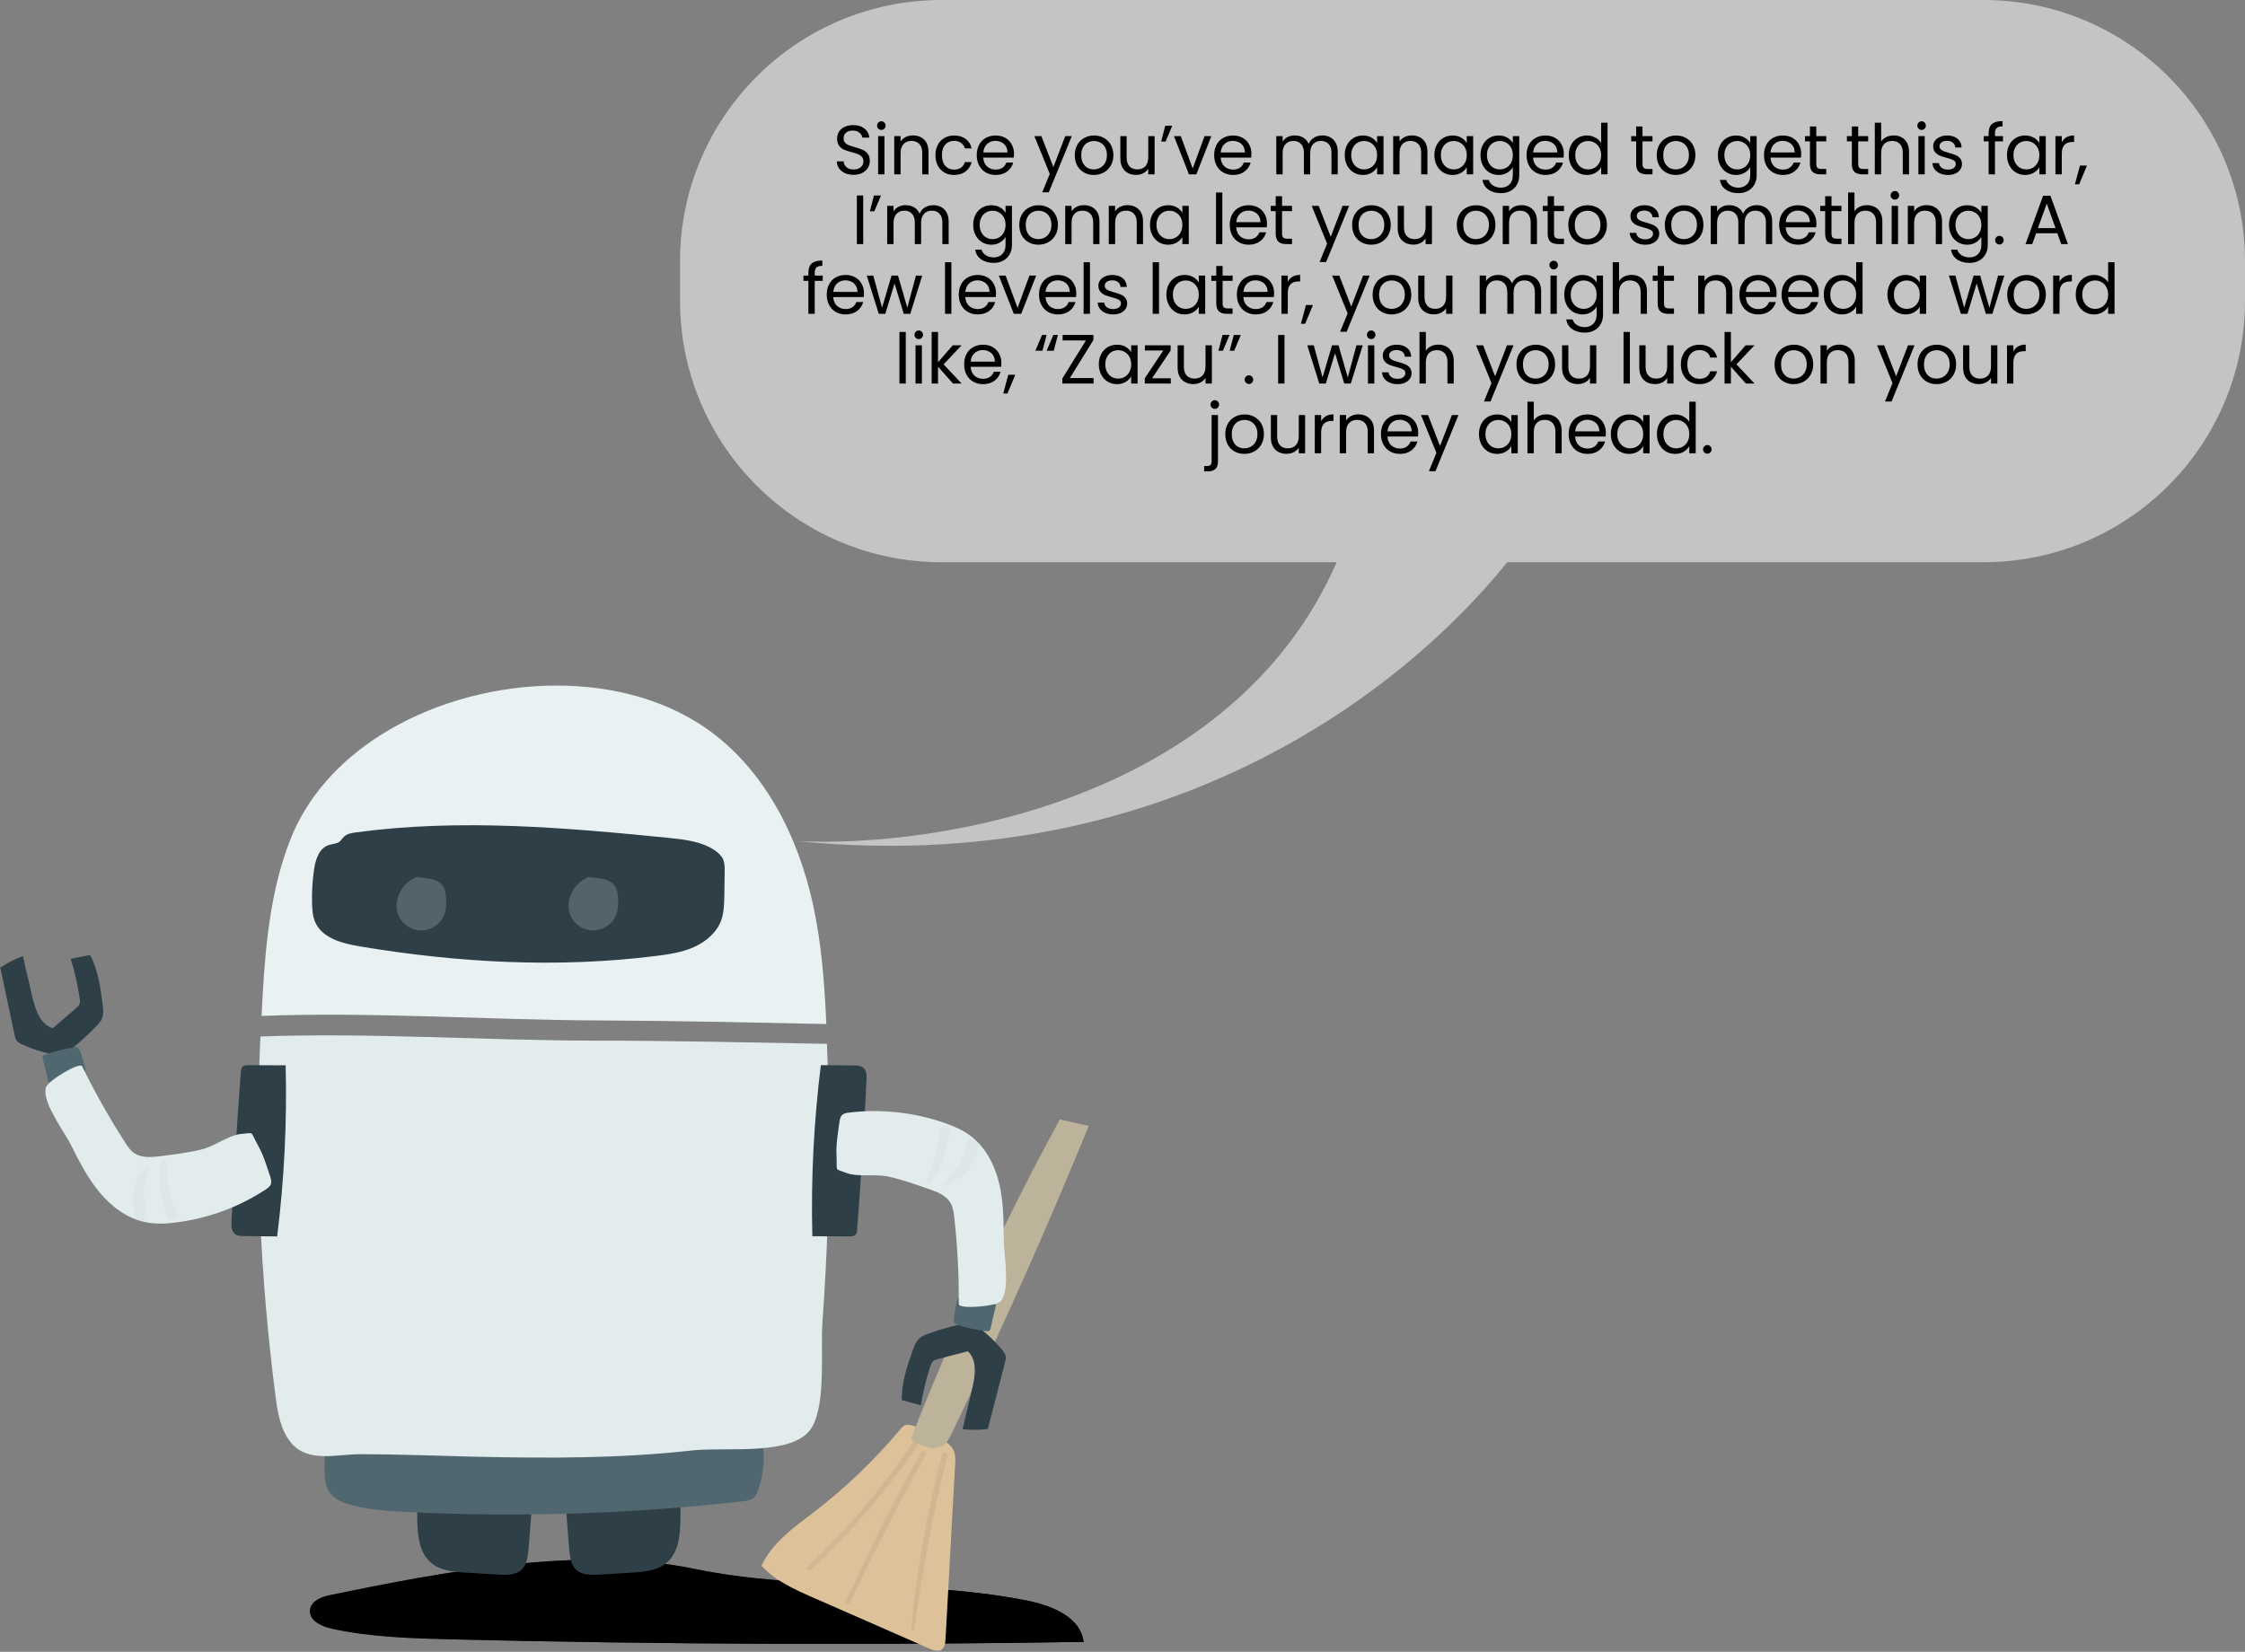 <svg width="515" height="379" viewBox="0 0 515 379" fill="none" xmlns="http://www.w3.org/2000/svg">
<rect x="0" y="0" width="515" height="379" fill="#808080" stroke="none"/>
<path d="M76.003 365.918C73.89 366.332 71.363 367.242 71.115 369.393C70.825 371.792 73.766 373.198 76.128 373.694C85.035 375.638 94.233 375.887 103.389 376.135C151.779 377.293 200.169 377.5 248.56 376.714C247.856 370.799 240.811 368.235 234.97 367.118C209.863 362.319 183.887 365.05 159.236 359.962C133.26 354.543 101.648 360.665 76.003 365.918Z" fill="url(#paint0_linear_123_46)"/>
<path d="M76.003 365.918C73.89 366.332 71.363 367.242 71.115 369.393C70.825 371.792 73.766 373.198 76.128 373.694C85.035 375.638 94.233 375.887 103.389 376.135C151.779 377.293 200.169 377.5 248.56 376.714C247.856 370.799 240.811 368.235 234.97 367.118C209.863 362.319 183.887 365.05 159.236 359.962C133.26 354.543 101.648 360.665 76.003 365.918Z" fill="url(#paint1_linear_123_46)"/>
<path d="M207.788 326.953C208.327 326.788 208.907 326.953 209.445 327.119C211.807 327.904 214.127 328.938 216.198 330.303C217.234 330.965 218.27 331.71 218.767 332.827C219.223 333.861 219.181 335.019 219.099 336.095C218.353 349.414 217.648 362.774 216.903 376.093C216.861 376.962 216.737 377.914 216.074 378.451C215.245 379.072 214.085 378.658 213.174 378.244C204.267 374.356 195.401 370.427 186.493 366.538C182.226 364.677 177.834 362.692 174.686 359.258C177.088 353.964 182.143 350.448 186.783 346.89C193.992 341.348 200.621 334.978 206.462 328.029C206.794 327.615 207.208 327.118 207.788 326.953Z" fill="#DDC199"/>
<path d="M249.758 258.33C247.562 257.834 245.323 257.337 243.128 256.841C230.202 280.543 218.768 305.072 208.907 330.221C211.186 331.669 214.21 333.158 216.406 331.586C217.317 330.924 217.856 329.849 218.353 328.815C229.539 305.651 240.021 282.156 249.758 258.33Z" fill="#BDB39B"/>
<g opacity="0.26">
<path opacity="0.26" d="M209.025 373.653C208.983 374.108 209.688 374.273 209.77 373.819C211.552 360.375 214.079 347.18 217.352 334.026C217.559 333.199 216.275 332.951 216.068 333.778C212.67 346.808 210.309 360.21 209.025 373.653Z" fill="#272525"/>
<path opacity="0.26" d="M194.987 367.738C200.456 356.239 206.256 344.905 212.388 333.737C212.761 333.075 211.683 332.537 211.311 333.199C204.93 344.45 199.172 356.032 193.91 367.821C193.993 367.903 194.034 367.986 194.076 368.069C194.366 367.862 194.656 367.779 194.987 367.738Z" fill="#272525"/>
<path opacity="0.26" d="M186.074 360.168C195.23 351.564 203.391 342.009 210.517 331.668C210.973 330.965 209.813 330.386 209.357 331.089C202.355 341.389 194.318 350.902 185.328 359.506C184.872 359.961 185.618 360.623 186.074 360.168Z" fill="#272525"/>
</g>
<path d="M122.567 338.742C122.609 338.121 122.691 337.459 122.733 336.839C117.264 333.116 107.652 334.315 101.852 336.218C95.638 338.245 95.637 342.051 95.72 348.503C95.762 352.143 96.093 356.239 98.91 358.596C101.065 360.416 104.089 360.664 106.906 360.83C109.434 360.995 111.92 361.119 114.447 361.285C116.187 361.368 118.134 361.409 119.501 360.292C120.868 359.134 121.076 357.19 121.241 355.411C121.697 349.827 122.153 344.284 122.567 338.742Z" fill="#2F3F47"/>
<path d="M129.242 338.742C129.201 338.121 129.118 337.459 129.076 336.839C134.545 333.116 144.157 334.315 149.957 336.218C156.171 338.245 156.171 342.051 156.089 348.503C156.047 352.143 155.716 356.239 152.898 358.596C150.744 360.416 147.72 360.664 144.902 360.83C142.375 360.995 139.89 361.119 137.362 361.285C135.622 361.368 133.675 361.409 132.308 360.292C130.941 359.134 130.734 357.19 130.568 355.411C130.154 349.827 129.698 344.284 129.242 338.742Z" fill="#2F3F47"/>
<path d="M82.584 324.926C81.217 325.216 79.891 325.629 78.606 326.167C77.653 326.539 76.701 327.036 76.038 327.78C75.126 328.856 74.878 330.345 74.712 331.793C74.505 333.695 74.422 335.598 74.463 337.501C74.463 339.114 74.588 340.769 75.417 342.134C76.577 344.036 78.855 344.905 81.01 345.443C85.111 346.477 89.378 346.725 93.604 346.932C119.166 348.173 144.812 347.345 170.249 344.491C171.285 344.367 172.445 344.202 173.149 343.416C173.564 342.961 173.771 342.34 173.978 341.761C175.304 337.542 176.174 331.793 173.315 327.863C170.871 324.513 166.355 326.415 162.958 326.374C159.478 326.332 155.956 326.043 152.476 325.919C145.681 325.629 138.887 325.34 132.093 325.133C122.522 324.802 112.911 324.513 103.34 324.264C96.877 324.14 89.254 323.437 82.584 324.926Z" fill="#516770"/>
<path d="M137.521 234.132C154.88 234.215 172.198 234.587 189.557 234.959C189.143 225.735 188.48 216.511 186.492 207.493C183.053 191.692 175.181 176.264 161.882 167.039C141.499 152.893 109.142 154.754 87.184 168.735C77.945 174.609 70.529 182.675 66.635 192.561C62.16 203.853 60.959 216.18 60.255 228.3C60.172 229.913 60.089 231.485 60.006 233.098C85.775 232.105 111.711 234.049 137.521 234.132Z" fill="#EAF1F2"/>
<path d="M136.132 238.765C110.694 238.724 85.173 236.904 59.735 237.814C58.492 265.362 59.653 293.035 63.216 320.418C63.713 324.182 64.334 328.112 66.82 331.09C70.673 335.681 77.343 333.654 82.522 333.654C91.263 333.654 100.254 334.027 109.078 334.233C125.733 334.606 142.264 334.647 158.836 332.786C166.707 331.917 182.616 334.316 186.387 327.243C189.494 321.493 188.209 309.829 188.665 303.417C189.204 295.806 189.618 288.237 189.867 280.626C190.322 266.934 190.239 253.242 189.701 239.509C171.886 239.179 153.988 238.765 136.132 238.765Z" fill="#E2ECED"/>
<path d="M196.21 283.356C196.541 283.066 196.583 282.57 196.624 282.156C197.494 270.698 198.24 259.24 198.779 247.782C198.82 246.79 198.82 245.631 198.033 244.97C197.453 244.515 196.707 244.473 195.961 244.473C193.393 244.432 190.865 244.391 188.297 244.391C186.681 257.42 186.018 270.533 186.349 283.645C189.208 283.645 192.025 283.687 194.884 283.687C195.34 283.687 195.837 283.687 196.21 283.356Z" fill="#2F3F47"/>
<path d="M209.416 309.747C209.747 308.795 210.12 307.802 210.866 307.099C211.446 306.562 212.233 306.231 212.979 305.982C216.21 304.824 219.525 303.956 222.881 303.376C225.491 305.155 227.852 307.265 229.882 309.705C230.255 310.16 230.628 310.657 230.711 311.236C230.794 311.691 230.669 312.146 230.545 312.601C229.219 317.689 227.935 322.776 226.609 327.864C224.662 328.112 222.715 328.154 220.809 327.906C221.555 324.803 222.301 321.701 223.005 318.64C223.709 315.703 224.248 312.105 222.011 310.036C219.732 310.615 217.495 311.236 215.216 311.815C214.843 311.898 214.429 312.022 214.097 312.27C213.725 312.601 213.559 313.097 213.393 313.552C212.44 316.448 211.736 319.426 211.239 322.446C209.789 322.032 208.339 321.659 206.889 321.246C206.764 317.316 208.09 313.47 209.416 309.747Z" fill="#2F3F47"/>
<path d="M227.023 305.279C227.147 305.155 227.188 304.99 227.23 304.866C227.644 303.004 228.058 301.143 228.514 299.323C225.614 298.661 222.631 298.206 219.69 297.958C219.234 299.488 218.944 301.101 218.82 302.715C218.778 303.046 218.778 303.459 219.027 303.707C219.192 303.873 219.4 303.914 219.607 303.997C221.803 304.659 224.081 305.155 226.401 305.444C226.567 305.403 226.815 305.445 227.023 305.279Z" fill="#516770"/>
<path d="M229.927 298.041C231.667 295.104 230.259 287.369 230.259 284.267C230.217 280.006 230.217 275.704 229.223 271.568C228.229 267.431 226.198 263.378 222.843 260.772C220.937 259.283 218.7 258.332 216.379 257.546C209.461 255.188 202.045 254.402 194.795 255.271C194.215 255.353 193.593 255.436 193.179 255.85C192.723 256.263 192.64 256.925 192.557 257.546C192.226 259.903 191.77 262.509 191.894 264.908C192.102 269.127 191.232 267.969 194.298 269.169C196.659 270.079 201.092 269.334 203.785 269.955C206.934 270.658 209.999 271.734 213.065 272.809C215.012 273.471 217.084 274.298 218.078 276.077C218.617 277.028 218.783 278.186 218.907 279.303C219.653 285.922 219.984 292.581 219.943 299.241C219.943 300.399 228.477 299.82 229.596 298.537C229.72 298.372 229.803 298.207 229.927 298.041Z" fill="#E2ECED"/>
<g opacity="0.15">
<path opacity="0.15" d="M215.423 259.449C215.175 263.42 214.139 267.019 212.565 270.659C212.275 271.362 213.145 271.9 213.601 271.279C216.086 267.805 217.371 263.668 217.827 259.449C217.992 257.96 215.548 257.918 215.423 259.449Z" fill="#272525"/>
<path opacity="0.15" d="M221.764 262.303C221.06 266.15 219.32 268.673 216.586 271.403C216.213 271.775 216.71 272.396 217.124 272.106C218.988 270.948 220.728 270.203 222.054 268.342C223.297 266.605 224.126 264.743 224.374 262.634C224.54 261.186 222.054 260.855 221.764 262.303Z" fill="#272525"/>
</g>
<path d="M55.669 244.722C55.338 245.011 55.296 245.508 55.255 245.921C54.385 257.379 53.639 268.837 53.1 280.295C53.059 281.288 53.059 282.446 53.846 283.108C54.426 283.562 55.172 283.604 55.917 283.604C58.486 283.645 61.013 283.687 63.582 283.687C65.198 270.657 65.861 257.544 65.529 244.432C62.67 244.432 59.853 244.391 56.995 244.391C56.539 244.391 56.001 244.391 55.669 244.722Z" fill="#2F3F47"/>
<path d="M23.556 230.616C23.68 231.609 23.804 232.684 23.431 233.594C23.142 234.339 22.603 234.96 22.023 235.539C19.662 237.979 17.093 240.254 14.317 242.281C11.168 241.868 8.103 240.999 5.244 239.717C4.705 239.468 4.125 239.22 3.794 238.724C3.545 238.352 3.421 237.896 3.338 237.441C2.261 232.312 1.142 227.142 0.065 222.013C1.681 220.937 3.421 220.027 5.244 219.365C5.948 222.468 6.694 225.57 7.398 228.672C8.103 231.609 9.221 235.084 12.121 235.911C13.903 234.381 15.643 232.85 17.424 231.32C17.714 231.071 18.046 230.782 18.212 230.41C18.419 229.955 18.336 229.417 18.253 228.92C17.797 225.901 17.134 222.923 16.223 219.986C17.714 219.696 19.164 219.407 20.656 219.117C22.562 222.633 23.059 226.687 23.556 230.616Z" fill="#2F3F47"/>
<path d="M9.792 242.405C9.751 242.57 9.792 242.736 9.792 242.86C10.248 244.722 10.704 246.542 11.118 248.403C14.018 247.7 16.877 246.79 19.653 245.714C19.404 244.142 18.948 242.57 18.327 241.081C18.203 240.751 18.037 240.419 17.706 240.295C17.498 240.213 17.291 240.254 17.043 240.295C14.764 240.668 12.527 241.247 10.331 241.991C10.124 242.074 9.875 242.198 9.792 242.405Z" fill="#516770"/>
<path d="M10.424 250.182C10.134 253.574 14.857 259.861 16.265 262.674C18.171 266.48 20.118 270.327 22.853 273.594C25.587 276.862 29.191 279.592 33.376 280.419C35.737 280.916 38.181 280.792 40.585 280.461C47.835 279.509 54.836 276.945 60.927 272.933C61.424 272.602 61.921 272.271 62.128 271.692C62.335 271.113 62.128 270.492 61.962 269.872C61.175 267.597 60.471 265.074 59.269 262.964C57.198 259.283 58.524 259.944 55.209 260.192C52.682 260.399 49.036 263.047 46.343 263.708C43.194 264.494 39.963 264.867 36.773 265.28C34.743 265.528 32.506 265.735 30.807 264.577C29.896 263.957 29.233 263.005 28.653 262.054C25.048 256.47 21.775 250.637 18.834 244.64C18.337 243.606 10.962 247.908 10.506 249.562C10.465 249.81 10.424 249.976 10.424 250.182Z" fill="#E2ECED"/>
<g opacity="0.15">
<path opacity="0.15" d="M40.535 278.309C39.002 274.627 38.339 270.946 38.09 266.975C38.049 266.189 37.013 266.107 36.889 266.892C36.226 271.112 36.889 275.372 38.38 279.343C38.919 280.791 41.156 279.715 40.535 278.309Z" fill="#272525"/>
<path opacity="0.15" d="M33.624 278.599C32.547 274.835 32.961 271.815 34.203 268.134C34.369 267.637 33.665 267.306 33.375 267.72C32.256 269.581 31.014 271.029 30.641 273.263C30.309 275.372 30.392 277.399 31.138 279.385C31.635 280.832 33.996 280.005 33.624 278.599Z" fill="#272525"/>
</g>
<path d="M71.575 207.08C71.617 208.652 71.699 210.265 72.362 211.713C74.061 215.312 78.535 216.47 82.471 217.131C104.968 220.896 127.961 222.178 150.582 219.324C153.565 218.952 156.548 218.497 159.282 217.256C162.017 216.015 164.461 213.905 165.455 211.134C166.077 209.355 166.118 207.452 166.159 205.55C166.201 203.647 166.201 201.703 166.242 199.8C166.242 198.931 166.242 198.063 165.911 197.235C165.538 196.367 164.792 195.664 164.005 195.126C161.022 193.099 157.252 192.644 153.648 192.272C129.701 189.873 105.465 187.763 81.643 190.989C80.648 191.113 79.612 191.279 78.908 191.982C78.535 192.313 78.287 192.768 77.914 193.099C77.21 193.637 76.257 193.595 75.428 193.885C73.108 194.629 72.279 197.484 71.989 199.924C71.658 202.282 71.534 204.681 71.575 207.08Z" fill="#2F3F47"/>
<path opacity="0.2" d="M101.566 210.554C102.353 209.106 102.477 207.411 102.312 205.756C102.229 204.763 101.98 203.729 101.359 202.985C100.033 201.413 97.589 201.578 95.559 201.206C93.777 201.951 92.285 203.398 91.54 205.177C91.084 206.252 90.877 207.411 91.001 208.569C91.291 210.927 93.239 212.954 95.559 213.367C97.92 213.864 100.447 212.664 101.566 210.554Z" fill="#EAF1F2"/>
<path opacity="0.2" d="M141.018 210.554C141.805 209.106 141.929 207.411 141.764 205.756C141.681 204.763 141.432 203.729 140.811 202.985C139.485 201.413 137.041 201.578 135.011 201.206C133.229 201.951 131.738 203.398 130.992 205.177C130.536 206.252 130.329 207.411 130.453 208.569C130.743 210.927 132.691 212.954 135.011 213.367C137.331 213.864 139.858 212.664 141.018 210.554Z" fill="#EAF1F2"/>
<path fill-rule="evenodd" clip-rule="evenodd" d="M216 0C182.863 0 156 26.863 156 60V69C156 102.137 182.863 129 216 129H306.632C282.863 183.298 215.849 194.542 183 193C265.871 201.253 320.93 159.844 345.764 129H455C488.137 129 515 102.137 515 69V60C515 26.863 488.137 0 455 0H216Z" fill="#C4C4C4"/>
<path d="M195.825 40.112C195.089 40.112 194.428 39.984 193.841 39.728C193.265 39.461 192.812 39.099 192.481 38.64C192.151 38.171 191.98 37.632 191.969 37.024H193.521C193.575 37.547 193.788 37.989 194.161 38.352C194.545 38.704 195.1 38.88 195.825 38.88C196.519 38.88 197.063 38.709 197.457 38.368C197.863 38.016 198.065 37.568 198.065 37.024C198.065 36.597 197.948 36.251 197.713 35.984C197.479 35.717 197.185 35.515 196.833 35.376C196.481 35.237 196.007 35.088 195.409 34.928C194.673 34.736 194.081 34.544 193.633 34.352C193.196 34.16 192.817 33.861 192.497 33.456C192.188 33.04 192.033 32.485 192.033 31.792C192.033 31.184 192.188 30.645 192.497 30.176C192.807 29.707 193.239 29.344 193.793 29.088C194.359 28.832 195.004 28.704 195.729 28.704C196.775 28.704 197.628 28.965 198.289 29.488C198.961 30.011 199.34 30.704 199.425 31.568H197.825C197.772 31.141 197.548 30.768 197.153 30.448C196.759 30.117 196.236 29.952 195.585 29.952C194.977 29.952 194.481 30.112 194.097 30.432C193.713 30.741 193.521 31.179 193.521 31.744C193.521 32.149 193.633 32.48 193.857 32.736C194.092 32.992 194.375 33.189 194.705 33.328C195.047 33.456 195.521 33.605 196.129 33.776C196.865 33.979 197.457 34.181 197.905 34.384C198.353 34.576 198.737 34.88 199.057 35.296C199.377 35.701 199.537 36.256 199.537 36.96C199.537 37.504 199.393 38.016 199.105 38.496C198.817 38.976 198.391 39.365 197.825 39.664C197.26 39.963 196.593 40.112 195.825 40.112ZM202.192 29.808C201.914 29.808 201.68 29.712 201.488 29.52C201.296 29.328 201.2 29.093 201.2 28.816C201.2 28.539 201.296 28.304 201.488 28.112C201.68 27.92 201.914 27.824 202.192 27.824C202.458 27.824 202.682 27.92 202.864 28.112C203.056 28.304 203.152 28.539 203.152 28.816C203.152 29.093 203.056 29.328 202.864 29.52C202.682 29.712 202.458 29.808 202.192 29.808ZM202.896 31.232V40H201.44V31.232H202.896ZM209.409 31.072C210.476 31.072 211.34 31.397 212.001 32.048C212.663 32.688 212.993 33.616 212.993 34.832V40H211.553V35.04C211.553 34.165 211.335 33.499 210.897 33.04C210.46 32.571 209.863 32.336 209.105 32.336C208.337 32.336 207.724 32.576 207.265 33.056C206.817 33.536 206.593 34.235 206.593 35.152V40H205.137V31.232H206.593V32.48C206.881 32.032 207.271 31.685 207.761 31.44C208.263 31.195 208.812 31.072 209.409 31.072ZM214.588 35.6C214.588 34.693 214.769 33.904 215.132 33.232C215.494 32.549 215.996 32.021 216.636 31.648C217.286 31.275 218.028 31.088 218.86 31.088C219.937 31.088 220.822 31.349 221.516 31.872C222.22 32.395 222.684 33.12 222.908 34.048H221.34C221.19 33.515 220.897 33.093 220.46 32.784C220.033 32.475 219.5 32.32 218.86 32.32C218.028 32.32 217.356 32.608 216.844 33.184C216.332 33.749 216.076 34.555 216.076 35.6C216.076 36.656 216.332 37.472 216.844 38.048C217.356 38.624 218.028 38.912 218.86 38.912C219.5 38.912 220.033 38.763 220.46 38.464C220.886 38.165 221.18 37.739 221.34 37.184H222.908C222.673 38.08 222.204 38.8 221.5 39.344C220.796 39.877 219.916 40.144 218.86 40.144C218.028 40.144 217.286 39.957 216.636 39.584C215.996 39.211 215.494 38.683 215.132 38C214.769 37.317 214.588 36.517 214.588 35.6ZM232.61 35.28C232.61 35.557 232.594 35.851 232.562 36.16H225.554C225.608 37.024 225.901 37.701 226.434 38.192C226.978 38.672 227.634 38.912 228.402 38.912C229.032 38.912 229.554 38.768 229.97 38.48C230.397 38.181 230.696 37.787 230.866 37.296H232.434C232.2 38.139 231.73 38.827 231.026 39.36C230.322 39.883 229.448 40.144 228.402 40.144C227.57 40.144 226.824 39.957 226.162 39.584C225.512 39.211 225 38.683 224.626 38C224.253 37.307 224.066 36.507 224.066 35.6C224.066 34.693 224.248 33.899 224.61 33.216C224.973 32.533 225.48 32.011 226.13 31.648C226.792 31.275 227.549 31.088 228.402 31.088C229.234 31.088 229.97 31.269 230.61 31.632C231.25 31.995 231.741 32.496 232.082 33.136C232.434 33.765 232.61 34.48 232.61 35.28ZM231.106 34.976C231.106 34.421 230.984 33.947 230.738 33.552C230.493 33.147 230.157 32.843 229.73 32.64C229.314 32.427 228.85 32.32 228.338 32.32C227.602 32.32 226.973 32.555 226.45 33.024C225.938 33.493 225.645 34.144 225.57 34.976H231.106ZM245.87 31.232L240.59 44.128H239.086L240.814 39.904L237.278 31.232H238.894L241.646 38.336L244.366 31.232H245.87ZM250.918 40.144C250.096 40.144 249.35 39.957 248.678 39.584C248.016 39.211 247.494 38.683 247.11 38C246.736 37.307 246.55 36.507 246.55 35.6C246.55 34.704 246.742 33.915 247.126 33.232C247.52 32.539 248.054 32.011 248.726 31.648C249.398 31.275 250.15 31.088 250.982 31.088C251.814 31.088 252.566 31.275 253.238 31.648C253.91 32.011 254.438 32.533 254.822 33.216C255.216 33.899 255.414 34.693 255.414 35.6C255.414 36.507 255.211 37.307 254.806 38C254.411 38.683 253.872 39.211 253.19 39.584C252.507 39.957 251.75 40.144 250.918 40.144ZM250.918 38.864C251.44 38.864 251.931 38.741 252.39 38.496C252.848 38.251 253.216 37.883 253.494 37.392C253.782 36.901 253.926 36.304 253.926 35.6C253.926 34.896 253.787 34.299 253.51 33.808C253.232 33.317 252.87 32.955 252.422 32.72C251.974 32.475 251.488 32.352 250.966 32.352C250.432 32.352 249.942 32.475 249.494 32.72C249.056 32.955 248.704 33.317 248.438 33.808C248.171 34.299 248.038 34.896 248.038 35.6C248.038 36.315 248.166 36.917 248.422 37.408C248.688 37.899 249.04 38.267 249.478 38.512C249.915 38.747 250.395 38.864 250.918 38.864ZM264.864 31.232V40H263.408V38.704C263.131 39.152 262.741 39.504 262.24 39.76C261.749 40.005 261.205 40.128 260.608 40.128C259.925 40.128 259.312 39.989 258.768 39.712C258.224 39.424 257.792 38.997 257.472 38.432C257.163 37.867 257.008 37.179 257.008 36.368V31.232H258.448V36.176C258.448 37.04 258.667 37.707 259.104 38.176C259.541 38.635 260.139 38.864 260.896 38.864C261.675 38.864 262.288 38.624 262.736 38.144C263.184 37.664 263.408 36.965 263.408 36.048V31.232H264.864ZM267.306 28.848H268.922L267.386 32.48H266.362L267.306 28.848ZM273.606 38.656L276.326 31.232H277.878L274.438 40H272.742L269.302 31.232H270.87L273.606 38.656ZM287.071 35.28C287.071 35.557 287.055 35.851 287.023 36.16H280.015C280.068 37.024 280.362 37.701 280.895 38.192C281.439 38.672 282.095 38.912 282.863 38.912C283.492 38.912 284.015 38.768 284.431 38.48C284.858 38.181 285.156 37.787 285.327 37.296H286.895C286.66 38.139 286.191 38.827 285.487 39.36C284.783 39.883 283.908 40.144 282.863 40.144C282.031 40.144 281.284 39.957 280.623 39.584C279.972 39.211 279.46 38.683 279.087 38C278.714 37.307 278.527 36.507 278.527 35.6C278.527 34.693 278.708 33.899 279.071 33.216C279.434 32.533 279.94 32.011 280.591 31.648C281.252 31.275 282.01 31.088 282.863 31.088C283.695 31.088 284.431 31.269 285.071 31.632C285.711 31.995 286.202 32.496 286.543 33.136C286.895 33.765 287.071 34.48 287.071 35.28ZM285.567 34.976C285.567 34.421 285.444 33.947 285.199 33.552C284.954 33.147 284.618 32.843 284.191 32.64C283.775 32.427 283.311 32.32 282.799 32.32C282.063 32.32 281.434 32.555 280.911 33.024C280.399 33.493 280.106 34.144 280.031 34.976H285.567ZM303.323 31.072C304.005 31.072 304.613 31.216 305.147 31.504C305.68 31.781 306.101 32.203 306.411 32.768C306.72 33.333 306.875 34.021 306.875 34.832V40H305.435V35.04C305.435 34.165 305.216 33.499 304.779 33.04C304.352 32.571 303.771 32.336 303.035 32.336C302.277 32.336 301.675 32.581 301.227 33.072C300.779 33.552 300.555 34.251 300.555 35.168V40H299.115V35.04C299.115 34.165 298.896 33.499 298.459 33.04C298.032 32.571 297.451 32.336 296.715 32.336C295.957 32.336 295.355 32.581 294.907 33.072C294.459 33.552 294.235 34.251 294.235 35.168V40H292.779V31.232H294.235V32.496C294.523 32.037 294.907 31.685 295.387 31.44C295.877 31.195 296.416 31.072 297.003 31.072C297.739 31.072 298.389 31.237 298.955 31.568C299.52 31.899 299.941 32.384 300.219 33.024C300.464 32.405 300.869 31.925 301.435 31.584C302 31.243 302.629 31.072 303.323 31.072ZM308.479 35.584C308.479 34.688 308.66 33.904 309.023 33.232C309.386 32.549 309.882 32.021 310.511 31.648C311.151 31.275 311.86 31.088 312.639 31.088C313.407 31.088 314.074 31.253 314.639 31.584C315.204 31.915 315.626 32.331 315.903 32.832V31.232H317.375V40H315.903V38.368C315.615 38.88 315.183 39.307 314.607 39.648C314.042 39.979 313.38 40.144 312.623 40.144C311.844 40.144 311.14 39.952 310.511 39.568C309.882 39.184 309.386 38.645 309.023 37.952C308.66 37.259 308.479 36.469 308.479 35.584ZM315.903 35.6C315.903 34.939 315.77 34.363 315.503 33.872C315.236 33.381 314.874 33.008 314.415 32.752C313.967 32.485 313.471 32.352 312.927 32.352C312.383 32.352 311.887 32.48 311.439 32.736C310.991 32.992 310.634 33.365 310.367 33.856C310.1 34.347 309.967 34.923 309.967 35.584C309.967 36.256 310.1 36.843 310.367 37.344C310.634 37.835 310.991 38.213 311.439 38.48C311.887 38.736 312.383 38.864 312.927 38.864C313.471 38.864 313.967 38.736 314.415 38.48C314.874 38.213 315.236 37.835 315.503 37.344C315.77 36.843 315.903 36.261 315.903 35.6ZM323.867 31.072C324.934 31.072 325.798 31.397 326.459 32.048C327.121 32.688 327.451 33.616 327.451 34.832V40H326.011V35.04C326.011 34.165 325.793 33.499 325.355 33.04C324.918 32.571 324.321 32.336 323.563 32.336C322.795 32.336 322.182 32.576 321.723 33.056C321.275 33.536 321.051 34.235 321.051 35.152V40H319.595V31.232H321.051V32.48C321.339 32.032 321.729 31.685 322.219 31.44C322.721 31.195 323.27 31.072 323.867 31.072ZM329.046 35.584C329.046 34.688 329.227 33.904 329.59 33.232C329.952 32.549 330.448 32.021 331.078 31.648C331.718 31.275 332.427 31.088 333.206 31.088C333.974 31.088 334.64 31.253 335.206 31.584C335.771 31.915 336.192 32.331 336.47 32.832V31.232H337.942V40H336.47V38.368C336.182 38.88 335.75 39.307 335.174 39.648C334.608 39.979 333.947 40.144 333.19 40.144C332.411 40.144 331.707 39.952 331.078 39.568C330.448 39.184 329.952 38.645 329.59 37.952C329.227 37.259 329.046 36.469 329.046 35.584ZM336.47 35.6C336.47 34.939 336.336 34.363 336.07 33.872C335.803 33.381 335.44 33.008 334.982 32.752C334.534 32.485 334.038 32.352 333.494 32.352C332.95 32.352 332.454 32.48 332.006 32.736C331.558 32.992 331.2 33.365 330.934 33.856C330.667 34.347 330.534 34.923 330.534 35.584C330.534 36.256 330.667 36.843 330.934 37.344C331.2 37.835 331.558 38.213 332.006 38.48C332.454 38.736 332.95 38.864 333.494 38.864C334.038 38.864 334.534 38.736 334.982 38.48C335.44 38.213 335.803 37.835 336.07 37.344C336.336 36.843 336.47 36.261 336.47 35.6ZM343.778 31.088C344.536 31.088 345.197 31.253 345.762 31.584C346.338 31.915 346.765 32.331 347.042 32.832V31.232H348.514V40.192C348.514 40.992 348.344 41.701 348.002 42.32C347.661 42.949 347.17 43.44 346.53 43.792C345.901 44.144 345.165 44.32 344.322 44.32C343.17 44.32 342.21 44.048 341.442 43.504C340.674 42.96 340.221 42.219 340.082 41.28H341.522C341.682 41.813 342.013 42.24 342.514 42.56C343.016 42.891 343.618 43.056 344.322 43.056C345.122 43.056 345.773 42.805 346.274 42.304C346.786 41.803 347.042 41.099 347.042 40.192V38.352C346.754 38.864 346.328 39.291 345.762 39.632C345.197 39.973 344.536 40.144 343.778 40.144C343 40.144 342.29 39.952 341.65 39.568C341.021 39.184 340.525 38.645 340.162 37.952C339.8 37.259 339.618 36.469 339.618 35.584C339.618 34.688 339.8 33.904 340.162 33.232C340.525 32.549 341.021 32.021 341.65 31.648C342.29 31.275 343 31.088 343.778 31.088ZM347.042 35.6C347.042 34.939 346.909 34.363 346.642 33.872C346.376 33.381 346.013 33.008 345.554 32.752C345.106 32.485 344.61 32.352 344.066 32.352C343.522 32.352 343.026 32.48 342.578 32.736C342.13 32.992 341.773 33.365 341.506 33.856C341.24 34.347 341.106 34.923 341.106 35.584C341.106 36.256 341.24 36.843 341.506 37.344C341.773 37.835 342.13 38.213 342.578 38.48C343.026 38.736 343.522 38.864 344.066 38.864C344.61 38.864 345.106 38.736 345.554 38.48C346.013 38.213 346.376 37.835 346.642 37.344C346.909 36.843 347.042 36.261 347.042 35.6ZM358.735 35.28C358.735 35.557 358.719 35.851 358.687 36.16H351.679C351.732 37.024 352.025 37.701 352.559 38.192C353.103 38.672 353.759 38.912 354.527 38.912C355.156 38.912 355.679 38.768 356.095 38.48C356.521 38.181 356.82 37.787 356.991 37.296H358.559C358.324 38.139 357.855 38.827 357.151 39.36C356.447 39.883 355.572 40.144 354.527 40.144C353.695 40.144 352.948 39.957 352.287 39.584C351.636 39.211 351.124 38.683 350.751 38C350.377 37.307 350.191 36.507 350.191 35.6C350.191 34.693 350.372 33.899 350.735 33.216C351.097 32.533 351.604 32.011 352.255 31.648C352.916 31.275 353.673 31.088 354.527 31.088C355.359 31.088 356.095 31.269 356.735 31.632C357.375 31.995 357.865 32.496 358.207 33.136C358.559 33.765 358.735 34.48 358.735 35.28ZM357.231 34.976C357.231 34.421 357.108 33.947 356.863 33.552C356.617 33.147 356.281 32.843 355.855 32.64C355.439 32.427 354.975 32.32 354.463 32.32C353.727 32.32 353.097 32.555 352.575 33.024C352.063 33.493 351.769 34.144 351.695 34.976H357.231ZM359.873 35.584C359.873 34.688 360.054 33.904 360.417 33.232C360.779 32.549 361.275 32.021 361.905 31.648C362.545 31.275 363.259 31.088 364.049 31.088C364.731 31.088 365.366 31.248 365.953 31.568C366.539 31.877 366.987 32.288 367.297 32.8V28.16H368.769V40H367.297V38.352C367.009 38.875 366.582 39.307 366.017 39.648C365.451 39.979 364.79 40.144 364.033 40.144C363.254 40.144 362.545 39.952 361.905 39.568C361.275 39.184 360.779 38.645 360.417 37.952C360.054 37.259 359.873 36.469 359.873 35.584ZM367.297 35.6C367.297 34.939 367.163 34.363 366.897 33.872C366.63 33.381 366.267 33.008 365.809 32.752C365.361 32.485 364.865 32.352 364.321 32.352C363.777 32.352 363.281 32.48 362.833 32.736C362.385 32.992 362.027 33.365 361.761 33.856C361.494 34.347 361.361 34.923 361.361 35.584C361.361 36.256 361.494 36.843 361.761 37.344C362.027 37.835 362.385 38.213 362.833 38.48C363.281 38.736 363.777 38.864 364.321 38.864C364.865 38.864 365.361 38.736 365.809 38.48C366.267 38.213 366.63 37.835 366.897 37.344C367.163 36.843 367.297 36.261 367.297 35.6ZM376.791 32.432V37.6C376.791 38.027 376.881 38.331 377.063 38.512C377.244 38.683 377.559 38.768 378.007 38.768H379.079V40H377.767C376.956 40 376.348 39.813 375.943 39.44C375.537 39.067 375.335 38.453 375.335 37.6V32.432H374.199V31.232H375.335V29.024H376.791V31.232H379.079V32.432H376.791ZM384.427 40.144C383.606 40.144 382.859 39.957 382.187 39.584C381.526 39.211 381.003 38.683 380.619 38C380.246 37.307 380.059 36.507 380.059 35.6C380.059 34.704 380.251 33.915 380.635 33.232C381.03 32.539 381.563 32.011 382.235 31.648C382.907 31.275 383.659 31.088 384.491 31.088C385.323 31.088 386.075 31.275 386.747 31.648C387.419 32.011 387.947 32.533 388.331 33.216C388.726 33.899 388.923 34.693 388.923 35.6C388.923 36.507 388.72 37.307 388.315 38C387.92 38.683 387.382 39.211 386.699 39.584C386.016 39.957 385.259 40.144 384.427 40.144ZM384.427 38.864C384.95 38.864 385.44 38.741 385.899 38.496C386.358 38.251 386.726 37.883 387.003 37.392C387.291 36.901 387.435 36.304 387.435 35.6C387.435 34.896 387.296 34.299 387.019 33.808C386.742 33.317 386.379 32.955 385.931 32.72C385.483 32.475 384.998 32.352 384.475 32.352C383.942 32.352 383.451 32.475 383.003 32.72C382.566 32.955 382.214 33.317 381.947 33.808C381.68 34.299 381.547 34.896 381.547 35.6C381.547 36.315 381.675 36.917 381.931 37.408C382.198 37.899 382.55 38.267 382.987 38.512C383.424 38.747 383.904 38.864 384.427 38.864ZM398.239 31.088C398.996 31.088 399.658 31.253 400.223 31.584C400.799 31.915 401.226 32.331 401.503 32.832V31.232H402.975V40.192C402.975 40.992 402.804 41.701 402.463 42.32C402.122 42.949 401.631 43.44 400.991 43.792C400.362 44.144 399.626 44.32 398.783 44.32C397.631 44.32 396.671 44.048 395.903 43.504C395.135 42.96 394.682 42.219 394.543 41.28H395.983C396.143 41.813 396.474 42.24 396.975 42.56C397.476 42.891 398.079 43.056 398.783 43.056C399.583 43.056 400.234 42.805 400.735 42.304C401.247 41.803 401.503 41.099 401.503 40.192V38.352C401.215 38.864 400.788 39.291 400.223 39.632C399.658 39.973 398.996 40.144 398.239 40.144C397.46 40.144 396.751 39.952 396.111 39.568C395.482 39.184 394.986 38.645 394.623 37.952C394.26 37.259 394.079 36.469 394.079 35.584C394.079 34.688 394.26 33.904 394.623 33.232C394.986 32.549 395.482 32.021 396.111 31.648C396.751 31.275 397.46 31.088 398.239 31.088ZM401.503 35.6C401.503 34.939 401.37 34.363 401.103 33.872C400.836 33.381 400.474 33.008 400.015 32.752C399.567 32.485 399.071 32.352 398.527 32.352C397.983 32.352 397.487 32.48 397.039 32.736C396.591 32.992 396.234 33.365 395.967 33.856C395.7 34.347 395.567 34.923 395.567 35.584C395.567 36.256 395.7 36.843 395.967 37.344C396.234 37.835 396.591 38.213 397.039 38.48C397.487 38.736 397.983 38.864 398.527 38.864C399.071 38.864 399.567 38.736 400.015 38.48C400.474 38.213 400.836 37.835 401.103 37.344C401.37 36.843 401.503 36.261 401.503 35.6ZM413.195 35.28C413.195 35.557 413.179 35.851 413.147 36.16H406.139C406.193 37.024 406.486 37.701 407.019 38.192C407.563 38.672 408.219 38.912 408.987 38.912C409.617 38.912 410.139 38.768 410.555 38.48C410.982 38.181 411.281 37.787 411.451 37.296H413.019C412.785 38.139 412.315 38.827 411.611 39.36C410.907 39.883 410.033 40.144 408.987 40.144C408.155 40.144 407.409 39.957 406.747 39.584C406.097 39.211 405.585 38.683 405.211 38C404.838 37.307 404.651 36.507 404.651 35.6C404.651 34.693 404.833 33.899 405.195 33.216C405.558 32.533 406.065 32.011 406.715 31.648C407.377 31.275 408.134 31.088 408.987 31.088C409.819 31.088 410.555 31.269 411.195 31.632C411.835 31.995 412.326 32.496 412.667 33.136C413.019 33.765 413.195 34.48 413.195 35.28ZM411.691 34.976C411.691 34.421 411.569 33.947 411.323 33.552C411.078 33.147 410.742 32.843 410.315 32.64C409.899 32.427 409.435 32.32 408.923 32.32C408.187 32.32 407.558 32.555 407.035 33.024C406.523 33.493 406.23 34.144 406.155 34.976H411.691ZM416.653 32.432V37.6C416.653 38.027 416.744 38.331 416.925 38.512C417.107 38.683 417.421 38.768 417.869 38.768H418.941V40H417.629C416.819 40 416.211 39.813 415.805 39.44C415.4 39.067 415.197 38.453 415.197 37.6V32.432H414.061V31.232H415.197V29.024H416.653V31.232H418.941V32.432H416.653ZM426.267 32.432V37.6C426.267 38.027 426.358 38.331 426.539 38.512C426.72 38.683 427.035 38.768 427.483 38.768H428.555V40H427.243C426.432 40 425.824 39.813 425.419 39.44C425.014 39.067 424.811 38.453 424.811 37.6V32.432H423.675V31.232H424.811V29.024H426.267V31.232H428.555V32.432H426.267ZM434.431 31.072C435.093 31.072 435.69 31.216 436.223 31.504C436.757 31.781 437.173 32.203 437.471 32.768C437.781 33.333 437.935 34.021 437.935 34.832V40H436.495V35.04C436.495 34.165 436.277 33.499 435.839 33.04C435.402 32.571 434.805 32.336 434.047 32.336C433.279 32.336 432.666 32.576 432.207 33.056C431.759 33.536 431.535 34.235 431.535 35.152V40H430.079V28.16H431.535V32.48C431.823 32.032 432.218 31.685 432.719 31.44C433.231 31.195 433.802 31.072 434.431 31.072ZM440.826 29.808C440.548 29.808 440.314 29.712 440.122 29.52C439.93 29.328 439.834 29.093 439.834 28.816C439.834 28.539 439.93 28.304 440.122 28.112C440.314 27.92 440.548 27.824 440.826 27.824C441.092 27.824 441.316 27.92 441.498 28.112C441.69 28.304 441.786 28.539 441.786 28.816C441.786 29.093 441.69 29.328 441.498 29.52C441.316 29.712 441.092 29.808 440.826 29.808ZM441.53 31.232V40H440.074V31.232H441.53ZM446.875 40.144C446.203 40.144 445.6 40.032 445.067 39.808C444.534 39.573 444.112 39.253 443.803 38.848C443.494 38.432 443.323 37.957 443.291 37.424H444.795C444.838 37.861 445.04 38.219 445.403 38.496C445.776 38.773 446.262 38.912 446.859 38.912C447.414 38.912 447.851 38.789 448.171 38.544C448.491 38.299 448.651 37.989 448.651 37.616C448.651 37.232 448.48 36.949 448.139 36.768C447.798 36.576 447.27 36.389 446.555 36.208C445.904 36.037 445.371 35.867 444.955 35.696C444.55 35.515 444.198 35.253 443.899 34.912C443.611 34.56 443.467 34.101 443.467 33.536C443.467 33.088 443.6 32.677 443.867 32.304C444.134 31.931 444.512 31.637 445.003 31.424C445.494 31.2 446.054 31.088 446.683 31.088C447.654 31.088 448.438 31.333 449.035 31.824C449.632 32.315 449.952 32.987 449.995 33.84H448.539C448.507 33.381 448.32 33.013 447.979 32.736C447.648 32.459 447.2 32.32 446.635 32.32C446.112 32.32 445.696 32.432 445.387 32.656C445.078 32.88 444.923 33.173 444.923 33.536C444.923 33.824 445.014 34.064 445.195 34.256C445.387 34.437 445.622 34.587 445.899 34.704C446.187 34.811 446.582 34.933 447.083 35.072C447.712 35.243 448.224 35.413 448.619 35.584C449.014 35.744 449.35 35.989 449.627 36.32C449.915 36.651 450.064 37.083 450.075 37.616C450.075 38.096 449.942 38.528 449.675 38.912C449.408 39.296 449.03 39.6 448.539 39.824C448.059 40.037 447.504 40.144 446.875 40.144ZM459.484 32.432H457.644V40H456.188V32.432H455.052V31.232H456.188V30.608C456.188 29.627 456.439 28.912 456.94 28.464C457.452 28.005 458.268 27.776 459.388 27.776V28.992C458.748 28.992 458.295 29.12 458.028 29.376C457.772 29.621 457.644 30.032 457.644 30.608V31.232H459.484V32.432ZM460.398 35.584C460.398 34.688 460.579 33.904 460.942 33.232C461.304 32.549 461.8 32.021 462.43 31.648C463.07 31.275 463.779 31.088 464.558 31.088C465.326 31.088 465.992 31.253 466.558 31.584C467.123 31.915 467.544 32.331 467.822 32.832V31.232H469.294V40H467.822V38.368C467.534 38.88 467.102 39.307 466.526 39.648C465.96 39.979 465.299 40.144 464.542 40.144C463.763 40.144 463.059 39.952 462.43 39.568C461.8 39.184 461.304 38.645 460.942 37.952C460.579 37.259 460.398 36.469 460.398 35.584ZM467.822 35.6C467.822 34.939 467.688 34.363 467.422 33.872C467.155 33.381 466.792 33.008 466.334 32.752C465.886 32.485 465.39 32.352 464.846 32.352C464.302 32.352 463.806 32.48 463.358 32.736C462.91 32.992 462.552 33.365 462.286 33.856C462.019 34.347 461.886 34.923 461.886 35.584C461.886 36.256 462.019 36.843 462.286 37.344C462.552 37.835 462.91 38.213 463.358 38.48C463.806 38.736 464.302 38.864 464.846 38.864C465.39 38.864 465.886 38.736 466.334 38.48C466.792 38.213 467.155 37.835 467.422 37.344C467.688 36.843 467.822 36.261 467.822 35.6ZM472.97 32.656C473.226 32.155 473.589 31.765 474.058 31.488C474.538 31.211 475.12 31.072 475.802 31.072V32.576H475.418C473.786 32.576 472.97 33.461 472.97 35.232V40H471.514V31.232H472.97V32.656ZM478.747 37.984L476.955 42.288H475.979L477.147 37.984H478.747ZM198.021 44.848V56H196.565V44.848H198.021ZM200.486 44.848H202.102L200.566 48.48H199.542L200.486 44.848ZM214.066 47.072C214.749 47.072 215.357 47.216 215.89 47.504C216.424 47.781 216.845 48.203 217.154 48.768C217.464 49.333 217.618 50.021 217.618 50.832V56H216.178V51.04C216.178 50.165 215.96 49.499 215.522 49.04C215.096 48.571 214.514 48.336 213.778 48.336C213.021 48.336 212.418 48.581 211.97 49.072C211.522 49.552 211.298 50.251 211.298 51.168V56H209.858V51.04C209.858 50.165 209.64 49.499 209.202 49.04C208.776 48.571 208.194 48.336 207.458 48.336C206.701 48.336 206.098 48.581 205.65 49.072C205.202 49.552 204.978 50.251 204.978 51.168V56H203.522V47.232H204.978V48.496C205.266 48.037 205.65 47.685 206.13 47.44C206.621 47.195 207.16 47.072 207.746 47.072C208.482 47.072 209.133 47.237 209.698 47.568C210.264 47.899 210.685 48.384 210.962 49.024C211.208 48.405 211.613 47.925 212.178 47.584C212.744 47.243 213.373 47.072 214.066 47.072ZM227.408 47.088C228.166 47.088 228.827 47.253 229.392 47.584C229.968 47.915 230.395 48.331 230.672 48.832V47.232H232.144V56.192C232.144 56.992 231.974 57.701 231.632 58.32C231.291 58.949 230.8 59.44 230.16 59.792C229.531 60.144 228.795 60.32 227.952 60.32C226.8 60.32 225.84 60.048 225.072 59.504C224.304 58.96 223.851 58.219 223.712 57.28H225.152C225.312 57.813 225.643 58.24 226.144 58.56C226.646 58.891 227.248 59.056 227.952 59.056C228.752 59.056 229.403 58.805 229.904 58.304C230.416 57.803 230.672 57.099 230.672 56.192V54.352C230.384 54.864 229.958 55.291 229.392 55.632C228.827 55.973 228.166 56.144 227.408 56.144C226.63 56.144 225.92 55.952 225.28 55.568C224.651 55.184 224.155 54.645 223.792 53.952C223.43 53.259 223.248 52.469 223.248 51.584C223.248 50.688 223.43 49.904 223.792 49.232C224.155 48.549 224.651 48.021 225.28 47.648C225.92 47.275 226.63 47.088 227.408 47.088ZM230.672 51.6C230.672 50.939 230.539 50.363 230.272 49.872C230.006 49.381 229.643 49.008 229.184 48.752C228.736 48.485 228.24 48.352 227.696 48.352C227.152 48.352 226.656 48.48 226.208 48.736C225.76 48.992 225.403 49.365 225.136 49.856C224.87 50.347 224.736 50.923 224.736 51.584C224.736 52.256 224.87 52.843 225.136 53.344C225.403 53.835 225.76 54.213 226.208 54.48C226.656 54.736 227.152 54.864 227.696 54.864C228.24 54.864 228.736 54.736 229.184 54.48C229.643 54.213 230.006 53.835 230.272 53.344C230.539 52.843 230.672 52.261 230.672 51.6ZM238.189 56.144C237.367 56.144 236.621 55.957 235.949 55.584C235.287 55.211 234.765 54.683 234.381 54C234.007 53.307 233.821 52.507 233.821 51.6C233.821 50.704 234.013 49.915 234.397 49.232C234.791 48.539 235.325 48.011 235.997 47.648C236.669 47.275 237.421 47.088 238.253 47.088C239.085 47.088 239.837 47.275 240.509 47.648C241.181 48.011 241.709 48.533 242.093 49.216C242.487 49.899 242.685 50.693 242.685 51.6C242.685 52.507 242.482 53.307 242.077 54C241.682 54.683 241.143 55.211 240.461 55.584C239.778 55.957 239.021 56.144 238.189 56.144ZM238.189 54.864C238.711 54.864 239.202 54.741 239.661 54.496C240.119 54.251 240.487 53.883 240.765 53.392C241.053 52.901 241.197 52.304 241.197 51.6C241.197 50.896 241.058 50.299 240.781 49.808C240.503 49.317 240.141 48.955 239.693 48.72C239.245 48.475 238.759 48.352 238.237 48.352C237.703 48.352 237.213 48.475 236.765 48.72C236.327 48.955 235.975 49.317 235.709 49.808C235.442 50.299 235.309 50.896 235.309 51.6C235.309 52.315 235.437 52.917 235.693 53.408C235.959 53.899 236.311 54.267 236.749 54.512C237.186 54.747 237.666 54.864 238.189 54.864ZM248.631 47.072C249.698 47.072 250.562 47.397 251.223 48.048C251.885 48.688 252.215 49.616 252.215 50.832V56H250.775V51.04C250.775 50.165 250.557 49.499 250.119 49.04C249.682 48.571 249.085 48.336 248.327 48.336C247.559 48.336 246.946 48.576 246.487 49.056C246.039 49.536 245.815 50.235 245.815 51.152V56H244.359V47.232H245.815V48.48C246.103 48.032 246.493 47.685 246.983 47.44C247.485 47.195 248.034 47.072 248.631 47.072ZM258.626 47.072C259.692 47.072 260.556 47.397 261.218 48.048C261.879 48.688 262.21 49.616 262.21 50.832V56H260.77V51.04C260.77 50.165 260.551 49.499 260.114 49.04C259.676 48.571 259.079 48.336 258.322 48.336C257.554 48.336 256.94 48.576 256.482 49.056C256.034 49.536 255.81 50.235 255.81 51.152V56H254.354V47.232H255.81V48.48C256.098 48.032 256.487 47.685 256.978 47.44C257.479 47.195 258.028 47.072 258.626 47.072ZM263.804 51.584C263.804 50.688 263.985 49.904 264.348 49.232C264.711 48.549 265.207 48.021 265.836 47.648C266.476 47.275 267.185 47.088 267.964 47.088C268.732 47.088 269.399 47.253 269.964 47.584C270.529 47.915 270.951 48.331 271.228 48.832V47.232H272.7V56H271.228V54.368C270.94 54.88 270.508 55.307 269.932 55.648C269.367 55.979 268.705 56.144 267.948 56.144C267.169 56.144 266.465 55.952 265.836 55.568C265.207 55.184 264.711 54.645 264.348 53.952C263.985 53.259 263.804 52.469 263.804 51.584ZM271.228 51.6C271.228 50.939 271.095 50.363 270.828 49.872C270.561 49.381 270.199 49.008 269.74 48.752C269.292 48.485 268.796 48.352 268.252 48.352C267.708 48.352 267.212 48.48 266.764 48.736C266.316 48.992 265.959 49.365 265.692 49.856C265.425 50.347 265.292 50.923 265.292 51.584C265.292 52.256 265.425 52.843 265.692 53.344C265.959 53.835 266.316 54.213 266.764 54.48C267.212 54.736 267.708 54.864 268.252 54.864C268.796 54.864 269.292 54.736 269.74 54.48C270.199 54.213 270.561 53.835 270.828 53.344C271.095 52.843 271.228 52.261 271.228 51.6ZM280.402 44.16V56H278.946V44.16H280.402ZM290.644 51.28C290.644 51.557 290.628 51.851 290.596 52.16H283.588C283.641 53.024 283.934 53.701 284.468 54.192C285.012 54.672 285.668 54.912 286.436 54.912C287.065 54.912 287.588 54.768 288.004 54.48C288.43 54.181 288.729 53.787 288.9 53.296H290.468C290.233 54.139 289.764 54.827 289.06 55.36C288.356 55.883 287.481 56.144 286.436 56.144C285.604 56.144 284.857 55.957 284.196 55.584C283.545 55.211 283.033 54.683 282.66 54C282.286 53.307 282.1 52.507 282.1 51.6C282.1 50.693 282.281 49.899 282.644 49.216C283.006 48.533 283.513 48.011 284.164 47.648C284.825 47.275 285.582 47.088 286.436 47.088C287.268 47.088 288.004 47.269 288.644 47.632C289.284 47.995 289.774 48.496 290.116 49.136C290.468 49.765 290.644 50.48 290.644 51.28ZM289.14 50.976C289.14 50.421 289.017 49.947 288.772 49.552C288.526 49.147 288.19 48.843 287.764 48.64C287.348 48.427 286.884 48.32 286.372 48.32C285.636 48.32 285.006 48.555 284.484 49.024C283.972 49.493 283.678 50.144 283.604 50.976H289.14ZM294.101 48.432V53.6C294.101 54.027 294.192 54.331 294.373 54.512C294.555 54.683 294.869 54.768 295.317 54.768H296.389V56H295.077C294.267 56 293.659 55.813 293.253 55.44C292.848 55.067 292.645 54.453 292.645 53.6V48.432H291.509V47.232H292.645V45.024H294.101V47.232H296.389V48.432H294.101ZM309.491 47.232L304.211 60.128H302.707L304.435 55.904L300.899 47.232H302.515L305.267 54.336L307.987 47.232H309.491ZM314.539 56.144C313.717 56.144 312.971 55.957 312.299 55.584C311.637 55.211 311.115 54.683 310.731 54C310.357 53.307 310.171 52.507 310.171 51.6C310.171 50.704 310.363 49.915 310.747 49.232C311.141 48.539 311.675 48.011 312.347 47.648C313.019 47.275 313.771 47.088 314.603 47.088C315.435 47.088 316.187 47.275 316.859 47.648C317.531 48.011 318.059 48.533 318.443 49.216C318.837 49.899 319.035 50.693 319.035 51.6C319.035 52.507 318.832 53.307 318.427 54C318.032 54.683 317.493 55.211 316.811 55.584C316.128 55.957 315.371 56.144 314.539 56.144ZM314.539 54.864C315.061 54.864 315.552 54.741 316.011 54.496C316.469 54.251 316.837 53.883 317.115 53.392C317.403 52.901 317.547 52.304 317.547 51.6C317.547 50.896 317.408 50.299 317.131 49.808C316.853 49.317 316.491 48.955 316.043 48.72C315.595 48.475 315.109 48.352 314.587 48.352C314.053 48.352 313.563 48.475 313.115 48.72C312.677 48.955 312.325 49.317 312.059 49.808C311.792 50.299 311.659 50.896 311.659 51.6C311.659 52.315 311.787 52.917 312.043 53.408C312.309 53.899 312.661 54.267 313.099 54.512C313.536 54.747 314.016 54.864 314.539 54.864ZM328.485 47.232V56H327.029V54.704C326.752 55.152 326.363 55.504 325.861 55.76C325.371 56.005 324.827 56.128 324.229 56.128C323.547 56.128 322.933 55.989 322.389 55.712C321.845 55.424 321.413 54.997 321.093 54.432C320.784 53.867 320.629 53.179 320.629 52.368V47.232H322.069V52.176C322.069 53.04 322.288 53.707 322.725 54.176C323.163 54.635 323.76 54.864 324.517 54.864C325.296 54.864 325.909 54.624 326.357 54.144C326.805 53.664 327.029 52.965 327.029 52.048V47.232H328.485ZM338.553 56.144C337.732 56.144 336.985 55.957 336.313 55.584C335.652 55.211 335.129 54.683 334.745 54C334.372 53.307 334.185 52.507 334.185 51.6C334.185 50.704 334.377 49.915 334.761 49.232C335.156 48.539 335.689 48.011 336.361 47.648C337.033 47.275 337.785 47.088 338.617 47.088C339.449 47.088 340.201 47.275 340.873 47.648C341.545 48.011 342.073 48.533 342.457 49.216C342.852 49.899 343.049 50.693 343.049 51.6C343.049 52.507 342.847 53.307 342.441 54C342.047 54.683 341.508 55.211 340.825 55.584C340.143 55.957 339.385 56.144 338.553 56.144ZM338.553 54.864C339.076 54.864 339.567 54.741 340.025 54.496C340.484 54.251 340.852 53.883 341.129 53.392C341.417 52.901 341.561 52.304 341.561 51.6C341.561 50.896 341.423 50.299 341.145 49.808C340.868 49.317 340.505 48.955 340.057 48.72C339.609 48.475 339.124 48.352 338.601 48.352C338.068 48.352 337.577 48.475 337.129 48.72C336.692 48.955 336.34 49.317 336.073 49.808C335.807 50.299 335.673 50.896 335.673 51.6C335.673 52.315 335.801 52.917 336.057 53.408C336.324 53.899 336.676 54.267 337.113 54.512C337.551 54.747 338.031 54.864 338.553 54.864ZM348.996 47.072C350.062 47.072 350.926 47.397 351.588 48.048C352.249 48.688 352.58 49.616 352.58 50.832V56H351.14V51.04C351.14 50.165 350.921 49.499 350.484 49.04C350.046 48.571 349.449 48.336 348.692 48.336C347.924 48.336 347.31 48.576 346.852 49.056C346.404 49.536 346.18 50.235 346.18 51.152V56H344.724V47.232H346.18V48.48C346.468 48.032 346.857 47.685 347.348 47.44C347.849 47.195 348.398 47.072 348.996 47.072ZM356.494 48.432V53.6C356.494 54.027 356.585 54.331 356.766 54.512C356.947 54.683 357.262 54.768 357.71 54.768H358.782V56H357.47C356.659 56 356.051 55.813 355.646 55.44C355.241 55.067 355.038 54.453 355.038 53.6V48.432H353.902V47.232H355.038V45.024H356.494V47.232H358.782V48.432H356.494ZM364.13 56.144C363.309 56.144 362.562 55.957 361.89 55.584C361.229 55.211 360.706 54.683 360.322 54C359.949 53.307 359.762 52.507 359.762 51.6C359.762 50.704 359.954 49.915 360.338 49.232C360.733 48.539 361.266 48.011 361.938 47.648C362.61 47.275 363.362 47.088 364.194 47.088C365.026 47.088 365.778 47.275 366.45 47.648C367.122 48.011 367.65 48.533 368.034 49.216C368.429 49.899 368.626 50.693 368.626 51.6C368.626 52.507 368.423 53.307 368.018 54C367.623 54.683 367.085 55.211 366.402 55.584C365.719 55.957 364.962 56.144 364.13 56.144ZM364.13 54.864C364.653 54.864 365.143 54.741 365.602 54.496C366.061 54.251 366.429 53.883 366.706 53.392C366.994 52.901 367.138 52.304 367.138 51.6C367.138 50.896 366.999 50.299 366.722 49.808C366.445 49.317 366.082 48.955 365.634 48.72C365.186 48.475 364.701 48.352 364.178 48.352C363.645 48.352 363.154 48.475 362.706 48.72C362.269 48.955 361.917 49.317 361.65 49.808C361.383 50.299 361.25 50.896 361.25 51.6C361.25 52.315 361.378 52.917 361.634 53.408C361.901 53.899 362.253 54.267 362.69 54.512C363.127 54.747 363.607 54.864 364.13 54.864ZM377.43 56.144C376.758 56.144 376.155 56.032 375.622 55.808C375.089 55.573 374.667 55.253 374.358 54.848C374.049 54.432 373.878 53.957 373.846 53.424H375.35C375.393 53.861 375.595 54.219 375.958 54.496C376.331 54.773 376.817 54.912 377.414 54.912C377.969 54.912 378.406 54.789 378.726 54.544C379.046 54.299 379.206 53.989 379.206 53.616C379.206 53.232 379.035 52.949 378.694 52.768C378.353 52.576 377.825 52.389 377.11 52.208C376.459 52.037 375.926 51.867 375.51 51.696C375.105 51.515 374.753 51.253 374.454 50.912C374.166 50.56 374.022 50.101 374.022 49.536C374.022 49.088 374.155 48.677 374.422 48.304C374.689 47.931 375.067 47.637 375.558 47.424C376.049 47.2 376.609 47.088 377.238 47.088C378.209 47.088 378.993 47.333 379.59 47.824C380.187 48.315 380.507 48.987 380.55 49.84H379.094C379.062 49.381 378.875 49.013 378.534 48.736C378.203 48.459 377.755 48.32 377.19 48.32C376.667 48.32 376.251 48.432 375.942 48.656C375.633 48.88 375.478 49.173 375.478 49.536C375.478 49.824 375.569 50.064 375.75 50.256C375.942 50.437 376.177 50.587 376.454 50.704C376.742 50.811 377.137 50.933 377.638 51.072C378.267 51.243 378.779 51.413 379.174 51.584C379.569 51.744 379.905 51.989 380.182 52.32C380.47 52.651 380.619 53.083 380.63 53.616C380.63 54.096 380.497 54.528 380.23 54.912C379.963 55.296 379.585 55.6 379.094 55.824C378.614 56.037 378.059 56.144 377.43 56.144ZM386.269 56.144C385.448 56.144 384.701 55.957 384.029 55.584C383.368 55.211 382.845 54.683 382.461 54C382.088 53.307 381.901 52.507 381.901 51.6C381.901 50.704 382.093 49.915 382.477 49.232C382.872 48.539 383.405 48.011 384.077 47.648C384.749 47.275 385.501 47.088 386.333 47.088C387.165 47.088 387.917 47.275 388.589 47.648C389.261 48.011 389.789 48.533 390.173 49.216C390.568 49.899 390.765 50.693 390.765 51.6C390.765 52.507 390.563 53.307 390.157 54C389.763 54.683 389.224 55.211 388.541 55.584C387.859 55.957 387.101 56.144 386.269 56.144ZM386.269 54.864C386.792 54.864 387.283 54.741 387.741 54.496C388.2 54.251 388.568 53.883 388.845 53.392C389.133 52.901 389.277 52.304 389.277 51.6C389.277 50.896 389.139 50.299 388.861 49.808C388.584 49.317 388.221 48.955 387.773 48.72C387.325 48.475 386.84 48.352 386.317 48.352C385.784 48.352 385.293 48.475 384.845 48.72C384.408 48.955 384.056 49.317 383.789 49.808C383.523 50.299 383.389 50.896 383.389 51.6C383.389 52.315 383.517 52.917 383.773 53.408C384.04 53.899 384.392 54.267 384.829 54.512C385.267 54.747 385.747 54.864 386.269 54.864ZM402.984 47.072C403.666 47.072 404.274 47.216 404.808 47.504C405.341 47.781 405.762 48.203 406.072 48.768C406.381 49.333 406.536 50.021 406.536 50.832V56H405.096V51.04C405.096 50.165 404.877 49.499 404.44 49.04C404.013 48.571 403.432 48.336 402.696 48.336C401.938 48.336 401.336 48.581 400.888 49.072C400.44 49.552 400.216 50.251 400.216 51.168V56H398.776V51.04C398.776 50.165 398.557 49.499 398.12 49.04C397.693 48.571 397.112 48.336 396.376 48.336C395.618 48.336 395.016 48.581 394.568 49.072C394.12 49.552 393.896 50.251 393.896 51.168V56H392.44V47.232H393.896V48.496C394.184 48.037 394.568 47.685 395.048 47.44C395.538 47.195 396.077 47.072 396.664 47.072C397.4 47.072 398.05 47.237 398.616 47.568C399.181 47.899 399.602 48.384 399.88 49.024C400.125 48.405 400.53 47.925 401.096 47.584C401.661 47.243 402.29 47.072 402.984 47.072ZM416.684 51.28C416.684 51.557 416.668 51.851 416.636 52.16H409.628C409.682 53.024 409.975 53.701 410.508 54.192C411.052 54.672 411.708 54.912 412.476 54.912C413.106 54.912 413.628 54.768 414.044 54.48C414.471 54.181 414.77 53.787 414.94 53.296H416.508C416.274 54.139 415.804 54.827 415.1 55.36C414.396 55.883 413.522 56.144 412.476 56.144C411.644 56.144 410.898 55.957 410.236 55.584C409.586 55.211 409.074 54.683 408.7 54C408.327 53.307 408.14 52.507 408.14 51.6C408.14 50.693 408.322 49.899 408.684 49.216C409.047 48.533 409.554 48.011 410.204 47.648C410.866 47.275 411.623 47.088 412.476 47.088C413.308 47.088 414.044 47.269 414.684 47.632C415.324 47.995 415.815 48.496 416.156 49.136C416.508 49.765 416.684 50.48 416.684 51.28ZM415.18 50.976C415.18 50.421 415.058 49.947 414.812 49.552C414.567 49.147 414.231 48.843 413.804 48.64C413.388 48.427 412.924 48.32 412.412 48.32C411.676 48.32 411.047 48.555 410.524 49.024C410.012 49.493 409.719 50.144 409.644 50.976H415.18ZM420.142 48.432V53.6C420.142 54.027 420.233 54.331 420.414 54.512C420.595 54.683 420.91 54.768 421.358 54.768H422.43V56H421.118C420.307 56 419.699 55.813 419.294 55.44C418.889 55.067 418.686 54.453 418.686 53.6V48.432H417.55V47.232H418.686V45.024H420.142V47.232H422.43V48.432H420.142ZM428.306 47.072C428.968 47.072 429.565 47.216 430.098 47.504C430.632 47.781 431.048 48.203 431.346 48.768C431.656 49.333 431.81 50.021 431.81 50.832V56H430.37V51.04C430.37 50.165 430.152 49.499 429.714 49.04C429.277 48.571 428.68 48.336 427.922 48.336C427.154 48.336 426.541 48.576 426.082 49.056C425.634 49.536 425.41 50.235 425.41 51.152V56H423.954V44.16H425.41V48.48C425.698 48.032 426.093 47.685 426.594 47.44C427.106 47.195 427.677 47.072 428.306 47.072ZM434.701 45.808C434.423 45.808 434.189 45.712 433.997 45.52C433.805 45.328 433.709 45.093 433.709 44.816C433.709 44.539 433.805 44.304 433.997 44.112C434.189 43.92 434.423 43.824 434.701 43.824C434.967 43.824 435.191 43.92 435.373 44.112C435.565 44.304 435.661 44.539 435.661 44.816C435.661 45.093 435.565 45.328 435.373 45.52C435.191 45.712 434.967 45.808 434.701 45.808ZM435.405 47.232V56H433.949V47.232H435.405ZM441.918 47.072C442.985 47.072 443.849 47.397 444.51 48.048C445.171 48.688 445.502 49.616 445.502 50.832V56H444.062V51.04C444.062 50.165 443.843 49.499 443.406 49.04C442.969 48.571 442.371 48.336 441.614 48.336C440.846 48.336 440.233 48.576 439.774 49.056C439.326 49.536 439.102 50.235 439.102 51.152V56H437.646V47.232H439.102V48.48C439.39 48.032 439.779 47.685 440.27 47.44C440.771 47.195 441.321 47.072 441.918 47.072ZM451.256 47.088C452.014 47.088 452.675 47.253 453.24 47.584C453.816 47.915 454.243 48.331 454.52 48.832V47.232H455.992V56.192C455.992 56.992 455.822 57.701 455.48 58.32C455.139 58.949 454.648 59.44 454.008 59.792C453.379 60.144 452.643 60.32 451.8 60.32C450.648 60.32 449.688 60.048 448.92 59.504C448.152 58.96 447.699 58.219 447.56 57.28H449C449.16 57.813 449.491 58.24 449.992 58.56C450.494 58.891 451.096 59.056 451.8 59.056C452.6 59.056 453.251 58.805 453.752 58.304C454.264 57.803 454.52 57.099 454.52 56.192V54.352C454.232 54.864 453.806 55.291 453.24 55.632C452.675 55.973 452.014 56.144 451.256 56.144C450.478 56.144 449.768 55.952 449.128 55.568C448.499 55.184 448.003 54.645 447.64 53.952C447.278 53.259 447.096 52.469 447.096 51.584C447.096 50.688 447.278 49.904 447.64 49.232C448.003 48.549 448.499 48.021 449.128 47.648C449.768 47.275 450.478 47.088 451.256 47.088ZM454.52 51.6C454.52 50.939 454.387 50.363 454.12 49.872C453.854 49.381 453.491 49.008 453.032 48.752C452.584 48.485 452.088 48.352 451.544 48.352C451 48.352 450.504 48.48 450.056 48.736C449.608 48.992 449.251 49.365 448.984 49.856C448.718 50.347 448.584 50.923 448.584 51.584C448.584 52.256 448.718 52.843 448.984 53.344C449.251 53.835 449.608 54.213 450.056 54.48C450.504 54.736 451 54.864 451.544 54.864C452.088 54.864 452.584 54.736 453.032 54.48C453.491 54.213 453.854 53.835 454.12 53.344C454.387 52.843 454.52 52.261 454.52 51.6ZM458.677 56.096C458.4 56.096 458.165 56 457.973 55.808C457.781 55.616 457.685 55.381 457.685 55.104C457.685 54.827 457.781 54.592 457.973 54.4C458.165 54.208 458.4 54.112 458.677 54.112C458.944 54.112 459.168 54.208 459.349 54.4C459.541 54.592 459.637 54.827 459.637 55.104C459.637 55.381 459.541 55.616 459.349 55.808C459.168 56 458.944 56.096 458.677 56.096ZM471.95 53.52H467.086L466.19 56H464.654L468.686 44.912H470.366L474.382 56H472.846L471.95 53.52ZM471.534 52.336L469.518 46.704L467.502 52.336H471.534ZM188.738 64.432H186.898V72H185.442V64.432H184.306V63.232H185.442V62.608C185.442 61.627 185.692 60.912 186.194 60.464C186.706 60.005 187.522 59.776 188.642 59.776V60.992C188.002 60.992 187.548 61.12 187.282 61.376C187.026 61.621 186.898 62.032 186.898 62.608V63.232H188.738V64.432ZM198.195 67.28C198.195 67.557 198.179 67.851 198.147 68.16H191.139C191.193 69.024 191.486 69.701 192.019 70.192C192.563 70.672 193.219 70.912 193.987 70.912C194.617 70.912 195.139 70.768 195.555 70.48C195.982 70.181 196.281 69.787 196.451 69.296H198.019C197.785 70.139 197.315 70.827 196.611 71.36C195.907 71.883 195.033 72.144 193.987 72.144C193.155 72.144 192.409 71.957 191.747 71.584C191.097 71.211 190.585 70.683 190.211 70C189.838 69.307 189.651 68.507 189.651 67.6C189.651 66.693 189.833 65.899 190.195 65.216C190.558 64.533 191.065 64.011 191.715 63.648C192.377 63.275 193.134 63.088 193.987 63.088C194.819 63.088 195.555 63.269 196.195 63.632C196.835 63.995 197.326 64.496 197.667 65.136C198.019 65.765 198.195 66.48 198.195 67.28ZM196.691 66.976C196.691 66.421 196.569 65.947 196.323 65.552C196.078 65.147 195.742 64.843 195.315 64.64C194.899 64.427 194.435 64.32 193.923 64.32C193.187 64.32 192.558 64.555 192.035 65.024C191.523 65.493 191.23 66.144 191.155 66.976H196.691ZM211.557 63.232L208.821 72H207.317L205.205 65.04L203.093 72H201.589L198.837 63.232H200.325L202.341 70.592L204.517 63.232H206.005L208.133 70.608L210.117 63.232H211.557ZM218.244 60.16V72H216.788V60.16H218.244ZM228.485 67.28C228.485 67.557 228.469 67.851 228.437 68.16H221.429C221.483 69.024 221.776 69.701 222.309 70.192C222.853 70.672 223.509 70.912 224.277 70.912C224.907 70.912 225.429 70.768 225.845 70.48C226.272 70.181 226.571 69.787 226.741 69.296H228.309C228.075 70.139 227.605 70.827 226.901 71.36C226.197 71.883 225.323 72.144 224.277 72.144C223.445 72.144 222.699 71.957 222.037 71.584C221.387 71.211 220.875 70.683 220.501 70C220.128 69.307 219.941 68.507 219.941 67.6C219.941 66.693 220.123 65.899 220.485 65.216C220.848 64.533 221.355 64.011 222.005 63.648C222.667 63.275 223.424 63.088 224.277 63.088C225.109 63.088 225.845 63.269 226.485 63.632C227.125 63.995 227.616 64.496 227.957 65.136C228.309 65.765 228.485 66.48 228.485 67.28ZM226.981 66.976C226.981 66.421 226.859 65.947 226.613 65.552C226.368 65.147 226.032 64.843 225.605 64.64C225.189 64.427 224.725 64.32 224.213 64.32C223.477 64.32 222.848 64.555 222.325 65.024C221.813 65.493 221.52 66.144 221.445 66.976H226.981ZM233.431 70.656L236.151 63.232H237.703L234.263 72H232.567L229.127 63.232H230.695L233.431 70.656ZM246.896 67.28C246.896 67.557 246.88 67.851 246.848 68.16H239.84C239.893 69.024 240.187 69.701 240.72 70.192C241.264 70.672 241.92 70.912 242.688 70.912C243.317 70.912 243.84 70.768 244.256 70.48C244.683 70.181 244.981 69.787 245.152 69.296H246.72C246.485 70.139 246.016 70.827 245.312 71.36C244.608 71.883 243.733 72.144 242.688 72.144C241.856 72.144 241.109 71.957 240.448 71.584C239.797 71.211 239.285 70.683 238.912 70C238.539 69.307 238.352 68.507 238.352 67.6C238.352 66.693 238.533 65.899 238.896 65.216C239.259 64.533 239.765 64.011 240.416 63.648C241.077 63.275 241.835 63.088 242.688 63.088C243.52 63.088 244.256 63.269 244.896 63.632C245.536 63.995 246.027 64.496 246.368 65.136C246.72 65.765 246.896 66.48 246.896 67.28ZM245.392 66.976C245.392 66.421 245.269 65.947 245.024 65.552C244.779 65.147 244.443 64.843 244.016 64.64C243.6 64.427 243.136 64.32 242.624 64.32C241.888 64.32 241.259 64.555 240.736 65.024C240.224 65.493 239.931 66.144 239.856 66.976H245.392ZM250.034 60.16V72H248.578V60.16H250.034ZM255.379 72.144C254.707 72.144 254.105 72.032 253.571 71.808C253.038 71.573 252.617 71.253 252.307 70.848C251.998 70.432 251.827 69.957 251.795 69.424H253.299C253.342 69.861 253.545 70.219 253.907 70.496C254.281 70.773 254.766 70.912 255.363 70.912C255.918 70.912 256.355 70.789 256.675 70.544C256.995 70.299 257.155 69.989 257.155 69.616C257.155 69.232 256.985 68.949 256.643 68.768C256.302 68.576 255.774 68.389 255.059 68.208C254.409 68.037 253.875 67.867 253.459 67.696C253.054 67.515 252.702 67.253 252.403 66.912C252.115 66.56 251.971 66.101 251.971 65.536C251.971 65.088 252.105 64.677 252.371 64.304C252.638 63.931 253.017 63.637 253.507 63.424C253.998 63.2 254.558 63.088 255.187 63.088C256.158 63.088 256.942 63.333 257.539 63.824C258.137 64.315 258.457 64.987 258.499 65.84H257.043C257.011 65.381 256.825 65.013 256.483 64.736C256.153 64.459 255.705 64.32 255.139 64.32C254.617 64.32 254.201 64.432 253.891 64.656C253.582 64.88 253.427 65.173 253.427 65.536C253.427 65.824 253.518 66.064 253.699 66.256C253.891 66.437 254.126 66.587 254.403 66.704C254.691 66.811 255.086 66.933 255.587 67.072C256.217 67.243 256.729 67.413 257.123 67.584C257.518 67.744 257.854 67.989 258.131 68.32C258.419 68.651 258.569 69.083 258.579 69.616C258.579 70.096 258.446 70.528 258.179 70.912C257.913 71.296 257.534 71.6 257.043 71.824C256.563 72.037 256.009 72.144 255.379 72.144ZM265.876 60.16V72H264.42V60.16H265.876ZM267.574 67.584C267.574 66.688 267.755 65.904 268.118 65.232C268.481 64.549 268.977 64.021 269.606 63.648C270.246 63.275 270.955 63.088 271.734 63.088C272.502 63.088 273.169 63.253 273.734 63.584C274.299 63.915 274.721 64.331 274.998 64.832V63.232H276.47V72H274.998V70.368C274.71 70.88 274.278 71.307 273.702 71.648C273.137 71.979 272.475 72.144 271.718 72.144C270.939 72.144 270.235 71.952 269.606 71.568C268.977 71.184 268.481 70.645 268.118 69.952C267.755 69.259 267.574 68.469 267.574 67.584ZM274.998 67.6C274.998 66.939 274.865 66.363 274.598 65.872C274.331 65.381 273.969 65.008 273.51 64.752C273.062 64.485 272.566 64.352 272.022 64.352C271.478 64.352 270.982 64.48 270.534 64.736C270.086 64.992 269.729 65.365 269.462 65.856C269.195 66.347 269.062 66.923 269.062 67.584C269.062 68.256 269.195 68.843 269.462 69.344C269.729 69.835 270.086 70.213 270.534 70.48C270.982 70.736 271.478 70.864 272.022 70.864C272.566 70.864 273.062 70.736 273.51 70.48C273.969 70.213 274.331 69.835 274.598 69.344C274.865 68.843 274.998 68.261 274.998 67.6ZM280.466 64.432V69.6C280.466 70.027 280.557 70.331 280.738 70.512C280.92 70.683 281.234 70.768 281.682 70.768H282.754V72H281.442C280.632 72 280.024 71.813 279.618 71.44C279.213 71.067 279.01 70.453 279.01 69.6V64.432H277.874V63.232H279.01V61.024H280.466V63.232H282.754V64.432H280.466ZM292.279 67.28C292.279 67.557 292.263 67.851 292.231 68.16H285.223C285.276 69.024 285.569 69.701 286.103 70.192C286.647 70.672 287.303 70.912 288.071 70.912C288.7 70.912 289.223 70.768 289.639 70.48C290.065 70.181 290.364 69.787 290.535 69.296H292.103C291.868 70.139 291.399 70.827 290.695 71.36C289.991 71.883 289.116 72.144 288.071 72.144C287.239 72.144 286.492 71.957 285.831 71.584C285.18 71.211 284.668 70.683 284.295 70C283.921 69.307 283.735 68.507 283.735 67.6C283.735 66.693 283.916 65.899 284.279 65.216C284.641 64.533 285.148 64.011 285.799 63.648C286.46 63.275 287.217 63.088 288.071 63.088C288.903 63.088 289.639 63.269 290.279 63.632C290.919 63.995 291.409 64.496 291.751 65.136C292.103 65.765 292.279 66.48 292.279 67.28ZM290.775 66.976C290.775 66.421 290.652 65.947 290.407 65.552C290.161 65.147 289.825 64.843 289.399 64.64C288.983 64.427 288.519 64.32 288.007 64.32C287.271 64.32 286.641 64.555 286.119 65.024C285.607 65.493 285.313 66.144 285.239 66.976H290.775ZM295.416 64.656C295.672 64.155 296.035 63.765 296.504 63.488C296.984 63.211 297.566 63.072 298.248 63.072V64.576H297.864C296.232 64.576 295.416 65.461 295.416 67.232V72H293.96V63.232H295.416V64.656ZM301.193 69.984L299.401 74.288H298.425L299.593 69.984H301.193ZM314.199 63.232L308.919 76.128H307.415L309.143 71.904L305.607 63.232H307.223L309.975 70.336L312.695 63.232H314.199ZM319.246 72.144C318.425 72.144 317.678 71.957 317.006 71.584C316.345 71.211 315.822 70.683 315.438 70C315.065 69.307 314.878 68.507 314.878 67.6C314.878 66.704 315.07 65.915 315.454 65.232C315.849 64.539 316.382 64.011 317.054 63.648C317.726 63.275 318.478 63.088 319.31 63.088C320.142 63.088 320.894 63.275 321.566 63.648C322.238 64.011 322.766 64.533 323.15 65.216C323.545 65.899 323.742 66.693 323.742 67.6C323.742 68.507 323.54 69.307 323.134 70C322.74 70.683 322.201 71.211 321.518 71.584C320.836 71.957 320.078 72.144 319.246 72.144ZM319.246 70.864C319.769 70.864 320.26 70.741 320.718 70.496C321.177 70.251 321.545 69.883 321.822 69.392C322.11 68.901 322.254 68.304 322.254 67.6C322.254 66.896 322.116 66.299 321.838 65.808C321.561 65.317 321.198 64.955 320.75 64.72C320.302 64.475 319.817 64.352 319.294 64.352C318.761 64.352 318.27 64.475 317.822 64.72C317.385 64.955 317.033 65.317 316.766 65.808C316.5 66.299 316.366 66.896 316.366 67.6C316.366 68.315 316.494 68.917 316.75 69.408C317.017 69.899 317.369 70.267 317.806 70.512C318.244 70.747 318.724 70.864 319.246 70.864ZM333.193 63.232V72H331.737V70.704C331.459 71.152 331.07 71.504 330.569 71.76C330.078 72.005 329.534 72.128 328.937 72.128C328.254 72.128 327.641 71.989 327.097 71.712C326.553 71.424 326.121 70.997 325.801 70.432C325.491 69.867 325.337 69.179 325.337 68.368V63.232H326.777V68.176C326.777 69.04 326.995 69.707 327.433 70.176C327.87 70.635 328.467 70.864 329.225 70.864C330.003 70.864 330.617 70.624 331.065 70.144C331.513 69.664 331.737 68.965 331.737 68.048V63.232H333.193ZM349.981 63.072C350.663 63.072 351.271 63.216 351.805 63.504C352.338 63.781 352.759 64.203 353.069 64.768C353.378 65.333 353.533 66.021 353.533 66.832V72H352.093V67.04C352.093 66.165 351.874 65.499 351.437 65.04C351.01 64.571 350.429 64.336 349.693 64.336C348.935 64.336 348.333 64.581 347.885 65.072C347.437 65.552 347.213 66.251 347.213 67.168V72H345.773V67.04C345.773 66.165 345.554 65.499 345.117 65.04C344.69 64.571 344.109 64.336 343.373 64.336C342.615 64.336 342.013 64.581 341.565 65.072C341.117 65.552 340.893 66.251 340.893 67.168V72H339.437V63.232H340.893V64.496C341.181 64.037 341.565 63.685 342.045 63.44C342.535 63.195 343.074 63.072 343.661 63.072C344.397 63.072 345.047 63.237 345.613 63.568C346.178 63.899 346.599 64.384 346.877 65.024C347.122 64.405 347.527 63.925 348.093 63.584C348.658 63.243 349.287 63.072 349.981 63.072ZM356.433 61.808C356.156 61.808 355.921 61.712 355.729 61.52C355.537 61.328 355.441 61.093 355.441 60.816C355.441 60.539 355.537 60.304 355.729 60.112C355.921 59.92 356.156 59.824 356.433 59.824C356.7 59.824 356.924 59.92 357.105 60.112C357.297 60.304 357.393 60.539 357.393 60.816C357.393 61.093 357.297 61.328 357.105 61.52C356.924 61.712 356.7 61.808 356.433 61.808ZM357.137 63.232V72H355.681V63.232H357.137ZM362.995 63.088C363.752 63.088 364.413 63.253 364.979 63.584C365.555 63.915 365.981 64.331 366.259 64.832V63.232H367.731V72.192C367.731 72.992 367.56 73.701 367.219 74.32C366.877 74.949 366.387 75.44 365.747 75.792C365.117 76.144 364.381 76.32 363.539 76.32C362.387 76.32 361.427 76.048 360.659 75.504C359.891 74.96 359.437 74.219 359.299 73.28H360.739C360.899 73.813 361.229 74.24 361.731 74.56C362.232 74.891 362.835 75.056 363.539 75.056C364.339 75.056 364.989 74.805 365.491 74.304C366.003 73.803 366.259 73.099 366.259 72.192V70.352C365.971 70.864 365.544 71.291 364.979 71.632C364.413 71.973 363.752 72.144 362.995 72.144C362.216 72.144 361.507 71.952 360.867 71.568C360.237 71.184 359.741 70.645 359.379 69.952C359.016 69.259 358.835 68.469 358.835 67.584C358.835 66.688 359.016 65.904 359.379 65.232C359.741 64.549 360.237 64.021 360.867 63.648C361.507 63.275 362.216 63.088 362.995 63.088ZM366.259 67.6C366.259 66.939 366.125 66.363 365.859 65.872C365.592 65.381 365.229 65.008 364.771 64.752C364.323 64.485 363.827 64.352 363.283 64.352C362.739 64.352 362.243 64.48 361.795 64.736C361.347 64.992 360.989 65.365 360.723 65.856C360.456 66.347 360.323 66.923 360.323 67.584C360.323 68.256 360.456 68.843 360.723 69.344C360.989 69.835 361.347 70.213 361.795 70.48C362.243 70.736 362.739 70.864 363.283 70.864C363.827 70.864 364.323 70.736 364.771 70.48C365.229 70.213 365.592 69.835 365.859 69.344C366.125 68.843 366.259 68.261 366.259 67.6ZM374.303 63.072C374.964 63.072 375.562 63.216 376.095 63.504C376.628 63.781 377.044 64.203 377.343 64.768C377.652 65.333 377.807 66.021 377.807 66.832V72H376.367V67.04C376.367 66.165 376.148 65.499 375.711 65.04C375.274 64.571 374.676 64.336 373.919 64.336C373.151 64.336 372.538 64.576 372.079 65.056C371.631 65.536 371.407 66.235 371.407 67.152V72H369.951V60.16H371.407V64.48C371.695 64.032 372.09 63.685 372.591 63.44C373.103 63.195 373.674 63.072 374.303 63.072ZM381.721 64.432V69.6C381.721 70.027 381.812 70.331 381.993 70.512C382.175 70.683 382.489 70.768 382.937 70.768H384.009V72H382.697C381.887 72 381.279 71.813 380.873 71.44C380.468 71.067 380.265 70.453 380.265 69.6V64.432H379.129V63.232H380.265V61.024H381.721V63.232H384.009V64.432H381.721ZM393.831 63.072C394.898 63.072 395.762 63.397 396.423 64.048C397.085 64.688 397.415 65.616 397.415 66.832V72H395.975V67.04C395.975 66.165 395.757 65.499 395.319 65.04C394.882 64.571 394.285 64.336 393.527 64.336C392.759 64.336 392.146 64.576 391.687 65.056C391.239 65.536 391.015 66.235 391.015 67.152V72H389.559V63.232H391.015V64.48C391.303 64.032 391.693 63.685 392.183 63.44C392.685 63.195 393.234 63.072 393.831 63.072ZM407.554 67.28C407.554 67.557 407.538 67.851 407.506 68.16H400.498C400.551 69.024 400.844 69.701 401.378 70.192C401.922 70.672 402.578 70.912 403.346 70.912C403.975 70.912 404.498 70.768 404.914 70.48C405.34 70.181 405.639 69.787 405.81 69.296H407.378C407.143 70.139 406.674 70.827 405.97 71.36C405.266 71.883 404.391 72.144 403.346 72.144C402.514 72.144 401.767 71.957 401.106 71.584C400.455 71.211 399.943 70.683 399.57 70C399.196 69.307 399.01 68.507 399.01 67.6C399.01 66.693 399.191 65.899 399.554 65.216C399.916 64.533 400.423 64.011 401.074 63.648C401.735 63.275 402.492 63.088 403.346 63.088C404.178 63.088 404.914 63.269 405.554 63.632C406.194 63.995 406.684 64.496 407.026 65.136C407.378 65.765 407.554 66.48 407.554 67.28ZM406.05 66.976C406.05 66.421 405.927 65.947 405.682 65.552C405.436 65.147 405.1 64.843 404.674 64.64C404.258 64.427 403.794 64.32 403.282 64.32C402.546 64.32 401.916 64.555 401.394 65.024C400.882 65.493 400.588 66.144 400.514 66.976H406.05ZM417.235 67.28C417.235 67.557 417.219 67.851 417.187 68.16H410.179C410.233 69.024 410.526 69.701 411.059 70.192C411.603 70.672 412.259 70.912 413.027 70.912C413.657 70.912 414.179 70.768 414.595 70.48C415.022 70.181 415.321 69.787 415.491 69.296H417.059C416.825 70.139 416.355 70.827 415.651 71.36C414.947 71.883 414.073 72.144 413.027 72.144C412.195 72.144 411.449 71.957 410.787 71.584C410.137 71.211 409.625 70.683 409.251 70C408.878 69.307 408.691 68.507 408.691 67.6C408.691 66.693 408.873 65.899 409.235 65.216C409.598 64.533 410.105 64.011 410.755 63.648C411.417 63.275 412.174 63.088 413.027 63.088C413.859 63.088 414.595 63.269 415.235 63.632C415.875 63.995 416.366 64.496 416.707 65.136C417.059 65.765 417.235 66.48 417.235 67.28ZM415.731 66.976C415.731 66.421 415.609 65.947 415.363 65.552C415.118 65.147 414.782 64.843 414.355 64.64C413.939 64.427 413.475 64.32 412.963 64.32C412.227 64.32 411.598 64.555 411.075 65.024C410.563 65.493 410.27 66.144 410.195 66.976H415.731ZM418.373 67.584C418.373 66.688 418.555 65.904 418.917 65.232C419.28 64.549 419.776 64.021 420.405 63.648C421.045 63.275 421.76 63.088 422.549 63.088C423.232 63.088 423.867 63.248 424.453 63.568C425.04 63.877 425.488 64.288 425.797 64.8V60.16H427.269V72H425.797V70.352C425.509 70.875 425.083 71.307 424.517 71.648C423.952 71.979 423.291 72.144 422.533 72.144C421.755 72.144 421.045 71.952 420.405 71.568C419.776 71.184 419.28 70.645 418.917 69.952C418.555 69.259 418.373 68.469 418.373 67.584ZM425.797 67.6C425.797 66.939 425.664 66.363 425.397 65.872C425.131 65.381 424.768 65.008 424.309 64.752C423.861 64.485 423.365 64.352 422.821 64.352C422.277 64.352 421.781 64.48 421.333 64.736C420.885 64.992 420.528 65.365 420.261 65.856C419.995 66.347 419.861 66.923 419.861 67.584C419.861 68.256 419.995 68.843 420.261 69.344C420.528 69.835 420.885 70.213 421.333 70.48C421.781 70.736 422.277 70.864 422.821 70.864C423.365 70.864 423.861 70.736 424.309 70.48C424.768 70.213 425.131 69.835 425.397 69.344C425.664 68.843 425.797 68.261 425.797 67.6ZM432.971 67.584C432.971 66.688 433.153 65.904 433.515 65.232C433.878 64.549 434.374 64.021 435.003 63.648C435.643 63.275 436.353 63.088 437.131 63.088C437.899 63.088 438.566 63.253 439.131 63.584C439.697 63.915 440.118 64.331 440.395 64.832V63.232H441.867V72H440.395V70.368C440.107 70.88 439.675 71.307 439.099 71.648C438.534 71.979 437.873 72.144 437.115 72.144C436.337 72.144 435.633 71.952 435.003 71.568C434.374 71.184 433.878 70.645 433.515 69.952C433.153 69.259 432.971 68.469 432.971 67.584ZM440.395 67.6C440.395 66.939 440.262 66.363 439.995 65.872C439.729 65.381 439.366 65.008 438.907 64.752C438.459 64.485 437.963 64.352 437.419 64.352C436.875 64.352 436.379 64.48 435.931 64.736C435.483 64.992 435.126 65.365 434.859 65.856C434.593 66.347 434.459 66.923 434.459 67.584C434.459 68.256 434.593 68.843 434.859 69.344C435.126 69.835 435.483 70.213 435.931 70.48C436.379 70.736 436.875 70.864 437.419 70.864C437.963 70.864 438.459 70.736 438.907 70.48C439.366 70.213 439.729 69.835 439.995 69.344C440.262 68.843 440.395 68.261 440.395 67.6ZM459.794 63.232L457.058 72H455.554L453.442 65.04L451.33 72H449.826L447.074 63.232H448.562L450.578 70.592L452.754 63.232H454.242L456.37 70.608L458.354 63.232H459.794ZM464.823 72.144C464.001 72.144 463.255 71.957 462.583 71.584C461.921 71.211 461.399 70.683 461.015 70C460.641 69.307 460.455 68.507 460.455 67.6C460.455 66.704 460.647 65.915 461.031 65.232C461.425 64.539 461.959 64.011 462.631 63.648C463.303 63.275 464.055 63.088 464.887 63.088C465.719 63.088 466.471 63.275 467.143 63.648C467.815 64.011 468.343 64.533 468.727 65.216C469.121 65.899 469.319 66.693 469.319 67.6C469.319 68.507 469.116 69.307 468.711 70C468.316 70.683 467.777 71.211 467.095 71.584C466.412 71.957 465.655 72.144 464.823 72.144ZM464.823 70.864C465.345 70.864 465.836 70.741 466.295 70.496C466.753 70.251 467.121 69.883 467.399 69.392C467.687 68.901 467.831 68.304 467.831 67.6C467.831 66.896 467.692 66.299 467.415 65.808C467.137 65.317 466.775 64.955 466.327 64.72C465.879 64.475 465.393 64.352 464.871 64.352C464.337 64.352 463.847 64.475 463.399 64.72C462.961 64.955 462.609 65.317 462.343 65.808C462.076 66.299 461.943 66.896 461.943 67.6C461.943 68.315 462.071 68.917 462.327 69.408C462.593 69.899 462.945 70.267 463.383 70.512C463.82 70.747 464.3 70.864 464.823 70.864ZM472.449 64.656C472.705 64.155 473.068 63.765 473.537 63.488C474.017 63.211 474.598 63.072 475.281 63.072V64.576H474.897C473.265 64.576 472.449 65.461 472.449 67.232V72H470.993V63.232H472.449V64.656ZM476.178 67.584C476.178 66.688 476.359 65.904 476.722 65.232C477.084 64.549 477.58 64.021 478.21 63.648C478.85 63.275 479.564 63.088 480.354 63.088C481.036 63.088 481.671 63.248 482.258 63.568C482.844 63.877 483.292 64.288 483.602 64.8V60.16H485.074V72H483.602V70.352C483.314 70.875 482.887 71.307 482.322 71.648C481.756 71.979 481.095 72.144 480.338 72.144C479.559 72.144 478.85 71.952 478.21 71.568C477.58 71.184 477.084 70.645 476.722 69.952C476.359 69.259 476.178 68.469 476.178 67.584ZM483.602 67.6C483.602 66.939 483.468 66.363 483.202 65.872C482.935 65.381 482.572 65.008 482.114 64.752C481.666 64.485 481.17 64.352 480.626 64.352C480.082 64.352 479.586 64.48 479.138 64.736C478.69 64.992 478.332 65.365 478.066 65.856C477.799 66.347 477.666 66.923 477.666 67.584C477.666 68.256 477.799 68.843 478.066 69.344C478.332 69.835 478.69 70.213 479.138 70.48C479.586 70.736 480.082 70.864 480.626 70.864C481.17 70.864 481.666 70.736 482.114 70.48C482.572 70.213 482.935 69.835 483.202 69.344C483.468 68.843 483.602 68.261 483.602 67.6ZM207.784 76.16V88H206.328V76.16H207.784ZM210.778 77.808C210.5 77.808 210.266 77.712 210.074 77.52C209.882 77.328 209.786 77.093 209.786 76.816C209.786 76.539 209.882 76.304 210.074 76.112C210.266 75.92 210.5 75.824 210.778 75.824C211.044 75.824 211.268 75.92 211.45 76.112C211.642 76.304 211.738 76.539 211.738 76.816C211.738 77.093 211.642 77.328 211.45 77.52C211.268 77.712 211.044 77.808 210.778 77.808ZM211.482 79.232V88H210.026V79.232H211.482ZM218.619 88L215.179 84.128V88H213.723V76.16H215.179V83.12L218.555 79.232H220.587L216.459 83.6L220.603 88H218.619ZM229.718 83.28C229.718 83.557 229.702 83.851 229.67 84.16H222.662C222.715 85.024 223.008 85.701 223.542 86.192C224.086 86.672 224.742 86.912 225.51 86.912C226.139 86.912 226.662 86.768 227.078 86.48C227.504 86.181 227.803 85.787 227.974 85.296H229.542C229.307 86.139 228.838 86.827 228.134 87.36C227.43 87.883 226.555 88.144 225.51 88.144C224.678 88.144 223.931 87.957 223.27 87.584C222.619 87.211 222.107 86.683 221.734 86C221.36 85.307 221.174 84.507 221.174 83.6C221.174 82.693 221.355 81.899 221.718 81.216C222.08 80.533 222.587 80.011 223.238 79.648C223.899 79.275 224.656 79.088 225.51 79.088C226.342 79.088 227.078 79.269 227.718 79.632C228.358 79.995 228.848 80.496 229.19 81.136C229.542 81.765 229.718 82.48 229.718 83.28ZM228.214 82.976C228.214 82.421 228.091 81.947 227.846 81.552C227.6 81.147 227.264 80.843 226.838 80.64C226.422 80.427 225.958 80.32 225.446 80.32C224.71 80.32 224.08 80.555 223.558 81.024C223.046 81.493 222.752 82.144 222.678 82.976H228.214ZM232.904 85.984L231.112 90.288H230.136L231.304 85.984H232.904ZM239.141 80.48H237.509L239.045 76.848H240.085L239.141 80.48ZM241.733 80.48H240.101L241.637 76.848H242.677L241.733 80.48ZM245.427 86.736H250.867V88H243.699V86.848L249.107 78.112H243.763V76.848H250.835V78L245.427 86.736ZM252.067 83.584C252.067 82.688 252.249 81.904 252.611 81.232C252.974 80.549 253.47 80.021 254.099 79.648C254.739 79.275 255.449 79.088 256.227 79.088C256.995 79.088 257.662 79.253 258.227 79.584C258.793 79.915 259.214 80.331 259.491 80.832V79.232H260.963V88H259.491V86.368C259.203 86.88 258.771 87.307 258.195 87.648C257.63 87.979 256.969 88.144 256.211 88.144C255.433 88.144 254.729 87.952 254.099 87.568C253.47 87.184 252.974 86.645 252.611 85.952C252.249 85.259 252.067 84.469 252.067 83.584ZM259.491 83.6C259.491 82.939 259.358 82.363 259.091 81.872C258.825 81.381 258.462 81.008 258.003 80.752C257.555 80.485 257.059 80.352 256.515 80.352C255.971 80.352 255.475 80.48 255.027 80.736C254.579 80.992 254.222 81.365 253.955 81.856C253.689 82.347 253.555 82.923 253.555 83.584C253.555 84.256 253.689 84.843 253.955 85.344C254.222 85.835 254.579 86.213 255.027 86.48C255.475 86.736 255.971 86.864 256.515 86.864C257.059 86.864 257.555 86.736 258.003 86.48C258.462 86.213 258.825 85.835 259.091 85.344C259.358 84.843 259.491 84.261 259.491 83.6ZM264.272 86.8H268.576V88H262.608V86.8L266.864 80.416H262.64V79.232H268.544V80.416L264.272 86.8ZM278.001 79.232V88H276.545V86.704C276.268 87.152 275.878 87.504 275.377 87.76C274.886 88.005 274.342 88.128 273.745 88.128C273.062 88.128 272.449 87.989 271.905 87.712C271.361 87.424 270.929 86.997 270.609 86.432C270.3 85.867 270.145 85.179 270.145 84.368V79.232H271.585V84.176C271.585 85.04 271.804 85.707 272.241 86.176C272.678 86.635 273.276 86.864 274.033 86.864C274.812 86.864 275.425 86.624 275.873 86.144C276.321 85.664 276.545 84.965 276.545 84.048V79.232H278.001ZM280.444 76.848H282.06L280.524 80.48H279.5L280.444 76.848ZM283.036 76.848H284.652L283.116 80.48H282.076L283.036 76.848ZM286.522 88.096C286.244 88.096 286.01 88 285.818 87.808C285.626 87.616 285.53 87.381 285.53 87.104C285.53 86.827 285.626 86.592 285.818 86.4C286.01 86.208 286.244 86.112 286.522 86.112C286.788 86.112 287.012 86.208 287.194 86.4C287.386 86.592 287.482 86.827 287.482 87.104C287.482 87.381 287.386 87.616 287.194 87.808C287.012 88 286.788 88.096 286.522 88.096ZM294.659 76.848V88H293.203V76.848H294.659ZM312.606 79.232L309.87 88H308.366L306.254 81.04L304.142 88H302.638L299.886 79.232H301.374L303.39 86.592L305.566 79.232H307.054L309.182 86.608L311.166 79.232H312.606ZM314.563 77.808C314.285 77.808 314.051 77.712 313.859 77.52C313.667 77.328 313.571 77.093 313.571 76.816C313.571 76.539 313.667 76.304 313.859 76.112C314.051 75.92 314.285 75.824 314.563 75.824C314.829 75.824 315.053 75.92 315.235 76.112C315.427 76.304 315.523 76.539 315.523 76.816C315.523 77.093 315.427 77.328 315.235 77.52C315.053 77.712 314.829 77.808 314.563 77.808ZM315.267 79.232V88H313.811V79.232H315.267ZM320.612 88.144C319.94 88.144 319.338 88.032 318.804 87.808C318.271 87.573 317.85 87.253 317.54 86.848C317.231 86.432 317.06 85.957 317.028 85.424H318.532C318.575 85.861 318.778 86.219 319.14 86.496C319.514 86.773 319.999 86.912 320.596 86.912C321.151 86.912 321.588 86.789 321.908 86.544C322.228 86.299 322.388 85.989 322.388 85.616C322.388 85.232 322.218 84.949 321.876 84.768C321.535 84.576 321.007 84.389 320.292 84.208C319.642 84.037 319.108 83.867 318.692 83.696C318.287 83.515 317.935 83.253 317.636 82.912C317.348 82.56 317.204 82.101 317.204 81.536C317.204 81.088 317.338 80.677 317.604 80.304C317.871 79.931 318.25 79.637 318.74 79.424C319.231 79.2 319.791 79.088 320.42 79.088C321.391 79.088 322.175 79.333 322.772 79.824C323.37 80.315 323.69 80.987 323.732 81.84H322.276C322.244 81.381 322.058 81.013 321.716 80.736C321.386 80.459 320.938 80.32 320.372 80.32C319.85 80.32 319.434 80.432 319.124 80.656C318.815 80.88 318.66 81.173 318.66 81.536C318.66 81.824 318.751 82.064 318.932 82.256C319.124 82.437 319.359 82.587 319.636 82.704C319.924 82.811 320.319 82.933 320.82 83.072C321.45 83.243 321.962 83.413 322.356 83.584C322.751 83.744 323.087 83.989 323.364 84.32C323.652 84.651 323.802 85.083 323.812 85.616C323.812 86.096 323.679 86.528 323.412 86.912C323.146 87.296 322.767 87.6 322.276 87.824C321.796 88.037 321.242 88.144 320.612 88.144ZM329.98 79.072C330.641 79.072 331.238 79.216 331.772 79.504C332.305 79.781 332.721 80.203 333.02 80.768C333.329 81.333 333.484 82.021 333.484 82.832V88H332.044V83.04C332.044 82.165 331.825 81.499 331.388 81.04C330.95 80.571 330.353 80.336 329.596 80.336C328.828 80.336 328.214 80.576 327.756 81.056C327.308 81.536 327.084 82.235 327.084 83.152V88H325.628V76.16H327.084V80.48C327.372 80.032 327.766 79.685 328.268 79.44C328.78 79.195 329.35 79.072 329.98 79.072ZM347.2 79.232L341.92 92.128H340.416L342.144 87.904L338.608 79.232H340.224L342.976 86.336L345.696 79.232H347.2ZM352.247 88.144C351.426 88.144 350.679 87.957 350.007 87.584C349.346 87.211 348.823 86.683 348.439 86C348.066 85.307 347.879 84.507 347.879 83.6C347.879 82.704 348.071 81.915 348.455 81.232C348.85 80.539 349.383 80.011 350.055 79.648C350.727 79.275 351.479 79.088 352.311 79.088C353.143 79.088 353.895 79.275 354.567 79.648C355.239 80.011 355.767 80.533 356.151 81.216C356.546 81.899 356.743 82.693 356.743 83.6C356.743 84.507 356.541 85.307 356.135 86C355.741 86.683 355.202 87.211 354.519 87.584C353.837 87.957 353.079 88.144 352.247 88.144ZM352.247 86.864C352.77 86.864 353.261 86.741 353.719 86.496C354.178 86.251 354.546 85.883 354.823 85.392C355.111 84.901 355.255 84.304 355.255 83.6C355.255 82.896 355.117 82.299 354.839 81.808C354.562 81.317 354.199 80.955 353.751 80.72C353.303 80.475 352.818 80.352 352.295 80.352C351.762 80.352 351.271 80.475 350.823 80.72C350.386 80.955 350.034 81.317 349.767 81.808C349.501 82.299 349.367 82.896 349.367 83.6C349.367 84.315 349.495 84.917 349.751 85.408C350.018 85.899 350.37 86.267 350.807 86.512C351.245 86.747 351.725 86.864 352.247 86.864ZM366.194 79.232V88H364.738V86.704C364.46 87.152 364.071 87.504 363.57 87.76C363.079 88.005 362.535 88.128 361.938 88.128C361.255 88.128 360.642 87.989 360.098 87.712C359.554 87.424 359.122 86.997 358.802 86.432C358.492 85.867 358.338 85.179 358.338 84.368V79.232H359.778V84.176C359.778 85.04 359.996 85.707 360.434 86.176C360.871 86.635 361.468 86.864 362.226 86.864C363.004 86.864 363.618 86.624 364.066 86.144C364.514 85.664 364.738 84.965 364.738 84.048V79.232H366.194ZM373.894 76.16V88H372.438V76.16H373.894ZM383.911 79.232V88H382.455V86.704C382.178 87.152 381.788 87.504 381.287 87.76C380.796 88.005 380.252 88.128 379.655 88.128C378.972 88.128 378.359 87.989 377.815 87.712C377.271 87.424 376.839 86.997 376.519 86.432C376.21 85.867 376.055 85.179 376.055 84.368V79.232H377.495V84.176C377.495 85.04 377.714 85.707 378.151 86.176C378.588 86.635 379.186 86.864 379.943 86.864C380.722 86.864 381.335 86.624 381.783 86.144C382.231 85.664 382.455 84.965 382.455 84.048V79.232H383.911ZM385.586 83.6C385.586 82.693 385.767 81.904 386.13 81.232C386.492 80.549 386.994 80.021 387.634 79.648C388.284 79.275 389.026 79.088 389.858 79.088C390.935 79.088 391.82 79.349 392.514 79.872C393.218 80.395 393.682 81.12 393.906 82.048H392.338C392.188 81.515 391.895 81.093 391.458 80.784C391.031 80.475 390.498 80.32 389.858 80.32C389.026 80.32 388.354 80.608 387.842 81.184C387.33 81.749 387.074 82.555 387.074 83.6C387.074 84.656 387.33 85.472 387.842 86.048C388.354 86.624 389.026 86.912 389.858 86.912C390.498 86.912 391.031 86.763 391.458 86.464C391.884 86.165 392.178 85.739 392.338 85.184H393.906C393.671 86.08 393.202 86.8 392.498 87.344C391.794 87.877 390.914 88.144 389.858 88.144C389.026 88.144 388.284 87.957 387.634 87.584C386.994 87.211 386.492 86.683 386.13 86C385.767 85.317 385.586 84.517 385.586 83.6ZM400.504 88L397.064 84.128V88H395.608V76.16H397.064V83.12L400.44 79.232H402.472L398.344 83.6L402.488 88H400.504ZM411.452 88.144C410.631 88.144 409.884 87.957 409.212 87.584C408.551 87.211 408.028 86.683 407.644 86C407.271 85.307 407.084 84.507 407.084 83.6C407.084 82.704 407.276 81.915 407.66 81.232C408.055 80.539 408.588 80.011 409.26 79.648C409.932 79.275 410.684 79.088 411.516 79.088C412.348 79.088 413.1 79.275 413.772 79.648C414.444 80.011 414.972 80.533 415.356 81.216C415.751 81.899 415.948 82.693 415.948 83.6C415.948 84.507 415.746 85.307 415.34 86C414.946 86.683 414.407 87.211 413.724 87.584C413.042 87.957 412.284 88.144 411.452 88.144ZM411.452 86.864C411.975 86.864 412.466 86.741 412.924 86.496C413.383 86.251 413.751 85.883 414.028 85.392C414.316 84.901 414.46 84.304 414.46 83.6C414.46 82.896 414.322 82.299 414.044 81.808C413.767 81.317 413.404 80.955 412.956 80.72C412.508 80.475 412.023 80.352 411.5 80.352C410.967 80.352 410.476 80.475 410.028 80.72C409.591 80.955 409.239 81.317 408.972 81.808C408.706 82.299 408.572 82.896 408.572 83.6C408.572 84.315 408.7 84.917 408.956 85.408C409.223 85.899 409.575 86.267 410.012 86.512C410.45 86.747 410.93 86.864 411.452 86.864ZM421.895 79.072C422.961 79.072 423.825 79.397 424.487 80.048C425.148 80.688 425.479 81.616 425.479 82.832V88H424.039V83.04C424.039 82.165 423.82 81.499 423.383 81.04C422.945 80.571 422.348 80.336 421.591 80.336C420.823 80.336 420.209 80.576 419.751 81.056C419.303 81.536 419.079 82.235 419.079 83.152V88H417.623V79.232H419.079V80.48C419.367 80.032 419.756 79.685 420.247 79.44C420.748 79.195 421.297 79.072 421.895 79.072ZM439.195 79.232L433.915 92.128H432.411L434.139 87.904L430.603 79.232H432.219L434.971 86.336L437.691 79.232H439.195ZM444.242 88.144C443.421 88.144 442.674 87.957 442.002 87.584C441.341 87.211 440.818 86.683 440.434 86C440.061 85.307 439.874 84.507 439.874 83.6C439.874 82.704 440.066 81.915 440.45 81.232C440.845 80.539 441.378 80.011 442.05 79.648C442.722 79.275 443.474 79.088 444.306 79.088C445.138 79.088 445.89 79.275 446.562 79.648C447.234 80.011 447.762 80.533 448.146 81.216C448.541 81.899 448.738 82.693 448.738 83.6C448.738 84.507 448.536 85.307 448.13 86C447.736 86.683 447.197 87.211 446.514 87.584C445.832 87.957 445.074 88.144 444.242 88.144ZM444.242 86.864C444.765 86.864 445.256 86.741 445.714 86.496C446.173 86.251 446.541 85.883 446.818 85.392C447.106 84.901 447.25 84.304 447.25 83.6C447.25 82.896 447.112 82.299 446.834 81.808C446.557 81.317 446.194 80.955 445.746 80.72C445.298 80.475 444.813 80.352 444.29 80.352C443.757 80.352 443.266 80.475 442.818 80.72C442.381 80.955 442.029 81.317 441.762 81.808C441.496 82.299 441.362 82.896 441.362 83.6C441.362 84.315 441.49 84.917 441.746 85.408C442.013 85.899 442.365 86.267 442.802 86.512C443.24 86.747 443.72 86.864 444.242 86.864ZM458.189 79.232V88H456.733V86.704C456.455 87.152 456.066 87.504 455.565 87.76C455.074 88.005 454.53 88.128 453.933 88.128C453.25 88.128 452.637 87.989 452.093 87.712C451.549 87.424 451.117 86.997 450.797 86.432C450.487 85.867 450.333 85.179 450.333 84.368V79.232H451.773V84.176C451.773 85.04 451.991 85.707 452.429 86.176C452.866 86.635 453.463 86.864 454.221 86.864C454.999 86.864 455.613 86.624 456.061 86.144C456.509 85.664 456.733 84.965 456.733 84.048V79.232H458.189ZM461.863 80.656C462.119 80.155 462.482 79.765 462.951 79.488C463.431 79.211 464.012 79.072 464.695 79.072V80.576H464.311C462.679 80.576 461.863 81.461 461.863 83.232V88H460.407V79.232H461.863V80.656ZM278.678 93.808C278.4 93.808 278.166 93.712 277.974 93.52C277.792 93.328 277.702 93.093 277.702 92.816C277.702 92.539 277.792 92.304 277.974 92.112C278.166 91.92 278.4 91.824 278.678 91.824C278.955 91.824 279.184 91.92 279.366 92.112C279.558 92.304 279.654 92.539 279.654 92.816C279.654 93.093 279.558 93.328 279.366 93.52C279.184 93.712 278.955 93.808 278.678 93.808ZM279.398 105.904C279.398 106.683 279.2 107.253 278.806 107.616C278.411 107.979 277.835 108.16 277.078 108.16H276.23V106.928H276.838C277.243 106.928 277.526 106.848 277.686 106.688C277.856 106.528 277.942 106.256 277.942 105.872V95.232H279.398V105.904ZM285.446 104.144C284.625 104.144 283.878 103.957 283.206 103.584C282.545 103.211 282.022 102.683 281.638 102C281.265 101.307 281.078 100.507 281.078 99.6C281.078 98.704 281.27 97.915 281.654 97.232C282.049 96.539 282.582 96.011 283.254 95.648C283.926 95.275 284.678 95.088 285.51 95.088C286.342 95.088 287.094 95.275 287.766 95.648C288.438 96.011 288.966 96.533 289.35 97.216C289.745 97.899 289.942 98.693 289.942 99.6C289.942 100.507 289.74 101.307 289.334 102C288.94 102.683 288.401 103.211 287.718 103.584C287.036 103.957 286.278 104.144 285.446 104.144ZM285.446 102.864C285.969 102.864 286.46 102.741 286.918 102.496C287.377 102.251 287.745 101.883 288.022 101.392C288.31 100.901 288.454 100.304 288.454 99.6C288.454 98.896 288.316 98.299 288.038 97.808C287.761 97.317 287.398 96.955 286.95 96.72C286.502 96.475 286.017 96.352 285.494 96.352C284.961 96.352 284.47 96.475 284.022 96.72C283.585 96.955 283.233 97.317 282.966 97.808C282.7 98.299 282.566 98.896 282.566 99.6C282.566 100.315 282.694 100.917 282.95 101.408C283.217 101.899 283.569 102.267 284.006 102.512C284.444 102.747 284.924 102.864 285.446 102.864ZM299.393 95.232V104H297.937V102.704C297.659 103.152 297.27 103.504 296.769 103.76C296.278 104.005 295.734 104.128 295.137 104.128C294.454 104.128 293.841 103.989 293.297 103.712C292.753 103.424 292.321 102.997 292.001 102.432C291.691 101.867 291.537 101.179 291.537 100.368V95.232H292.977V100.176C292.977 101.04 293.195 101.707 293.633 102.176C294.07 102.635 294.667 102.864 295.425 102.864C296.203 102.864 296.817 102.624 297.265 102.144C297.713 101.664 297.937 100.965 297.937 100.048V95.232H299.393ZM303.067 96.656C303.323 96.155 303.686 95.765 304.155 95.488C304.635 95.211 305.216 95.072 305.899 95.072V96.576H305.515C303.883 96.576 303.067 97.461 303.067 99.232V104H301.611V95.232H303.067V96.656ZM311.612 95.072C312.678 95.072 313.542 95.397 314.204 96.048C314.865 96.688 315.196 97.616 315.196 98.832V104H313.756V99.04C313.756 98.165 313.537 97.499 313.1 97.04C312.662 96.571 312.065 96.336 311.308 96.336C310.54 96.336 309.926 96.576 309.468 97.056C309.02 97.536 308.796 98.235 308.796 99.152V104H307.34V95.232H308.796V96.48C309.084 96.032 309.473 95.685 309.964 95.44C310.465 95.195 311.014 95.072 311.612 95.072ZM325.334 99.28C325.334 99.557 325.318 99.851 325.286 100.16H318.278C318.332 101.024 318.625 101.701 319.158 102.192C319.702 102.672 320.358 102.912 321.126 102.912C321.756 102.912 322.278 102.768 322.694 102.48C323.121 102.181 323.42 101.787 323.59 101.296H325.158C324.924 102.139 324.454 102.827 323.75 103.36C323.046 103.883 322.172 104.144 321.126 104.144C320.294 104.144 319.548 103.957 318.886 103.584C318.236 103.211 317.724 102.683 317.35 102C316.977 101.307 316.79 100.507 316.79 99.6C316.79 98.693 316.972 97.899 317.334 97.216C317.697 96.533 318.204 96.011 318.854 95.648C319.516 95.275 320.273 95.088 321.126 95.088C321.958 95.088 322.694 95.269 323.334 95.632C323.974 95.995 324.465 96.496 324.806 97.136C325.158 97.765 325.334 98.48 325.334 99.28ZM323.83 98.976C323.83 98.421 323.708 97.947 323.462 97.552C323.217 97.147 322.881 96.843 322.454 96.64C322.038 96.427 321.574 96.32 321.062 96.32C320.326 96.32 319.697 96.555 319.174 97.024C318.662 97.493 318.369 98.144 318.294 98.976H323.83ZM334.568 95.232L329.288 108.128H327.784L329.512 103.904L325.976 95.232H327.592L330.344 102.336L333.064 95.232H334.568ZM339.273 99.584C339.273 98.688 339.455 97.904 339.817 97.232C340.18 96.549 340.676 96.021 341.305 95.648C341.945 95.275 342.655 95.088 343.433 95.088C344.201 95.088 344.868 95.253 345.433 95.584C345.999 95.915 346.42 96.331 346.697 96.832V95.232H348.169V104H346.697V102.368C346.409 102.88 345.977 103.307 345.401 103.648C344.836 103.979 344.175 104.144 343.417 104.144C342.639 104.144 341.935 103.952 341.305 103.568C340.676 103.184 340.18 102.645 339.817 101.952C339.455 101.259 339.273 100.469 339.273 99.584ZM346.697 99.6C346.697 98.939 346.564 98.363 346.297 97.872C346.031 97.381 345.668 97.008 345.209 96.752C344.761 96.485 344.265 96.352 343.721 96.352C343.177 96.352 342.681 96.48 342.233 96.736C341.785 96.992 341.428 97.365 341.161 97.856C340.895 98.347 340.761 98.923 340.761 99.584C340.761 100.256 340.895 100.843 341.161 101.344C341.428 101.835 341.785 102.213 342.233 102.48C342.681 102.736 343.177 102.864 343.721 102.864C344.265 102.864 344.761 102.736 345.209 102.48C345.668 102.213 346.031 101.835 346.297 101.344C346.564 100.843 346.697 100.261 346.697 99.6ZM354.742 95.072C355.403 95.072 356 95.216 356.534 95.504C357.067 95.781 357.483 96.203 357.782 96.768C358.091 97.333 358.246 98.021 358.246 98.832V104H356.806V99.04C356.806 98.165 356.587 97.499 356.15 97.04C355.712 96.571 355.115 96.336 354.358 96.336C353.59 96.336 352.976 96.576 352.518 97.056C352.07 97.536 351.846 98.235 351.846 99.152V104H350.39V92.16H351.846V96.48C352.134 96.032 352.528 95.685 353.03 95.44C353.542 95.195 354.112 95.072 354.742 95.072ZM368.384 99.28C368.384 99.557 368.368 99.851 368.336 100.16H361.328C361.382 101.024 361.675 101.701 362.208 102.192C362.752 102.672 363.408 102.912 364.176 102.912C364.806 102.912 365.328 102.768 365.744 102.48C366.171 102.181 366.47 101.787 366.64 101.296H368.208C367.974 102.139 367.504 102.827 366.8 103.36C366.096 103.883 365.222 104.144 364.176 104.144C363.344 104.144 362.598 103.957 361.936 103.584C361.286 103.211 360.774 102.683 360.4 102C360.027 101.307 359.84 100.507 359.84 99.6C359.84 98.693 360.022 97.899 360.384 97.216C360.747 96.533 361.254 96.011 361.904 95.648C362.566 95.275 363.323 95.088 364.176 95.088C365.008 95.088 365.744 95.269 366.384 95.632C367.024 95.995 367.515 96.496 367.856 97.136C368.208 97.765 368.384 98.48 368.384 99.28ZM366.88 98.976C366.88 98.421 366.758 97.947 366.512 97.552C366.267 97.147 365.931 96.843 365.504 96.64C365.088 96.427 364.624 96.32 364.112 96.32C363.376 96.32 362.747 96.555 362.224 97.024C361.712 97.493 361.419 98.144 361.344 98.976H366.88ZM369.522 99.584C369.522 98.688 369.703 97.904 370.066 97.232C370.429 96.549 370.925 96.021 371.554 95.648C372.194 95.275 372.903 95.088 373.682 95.088C374.45 95.088 375.117 95.253 375.682 95.584C376.247 95.915 376.669 96.331 376.946 96.832V95.232H378.418V104H376.946V102.368C376.658 102.88 376.226 103.307 375.65 103.648C375.085 103.979 374.423 104.144 373.666 104.144C372.887 104.144 372.183 103.952 371.554 103.568C370.925 103.184 370.429 102.645 370.066 101.952C369.703 101.259 369.522 100.469 369.522 99.584ZM376.946 99.6C376.946 98.939 376.813 98.363 376.546 97.872C376.279 97.381 375.917 97.008 375.458 96.752C375.01 96.485 374.514 96.352 373.97 96.352C373.426 96.352 372.93 96.48 372.482 96.736C372.034 96.992 371.677 97.365 371.41 97.856C371.143 98.347 371.01 98.923 371.01 99.584C371.01 100.256 371.143 100.843 371.41 101.344C371.677 101.835 372.034 102.213 372.482 102.48C372.93 102.736 373.426 102.864 373.97 102.864C374.514 102.864 375.01 102.736 375.458 102.48C375.917 102.213 376.279 101.835 376.546 101.344C376.813 100.843 376.946 100.261 376.946 99.6ZM380.095 99.584C380.095 98.688 380.276 97.904 380.639 97.232C381.001 96.549 381.497 96.021 382.127 95.648C382.767 95.275 383.481 95.088 384.271 95.088C384.953 95.088 385.588 95.248 386.175 95.568C386.761 95.877 387.209 96.288 387.519 96.8V92.16H388.991V104H387.519V102.352C387.231 102.875 386.804 103.307 386.239 103.648C385.673 103.979 385.012 104.144 384.255 104.144C383.476 104.144 382.767 103.952 382.127 103.568C381.497 103.184 381.001 102.645 380.639 101.952C380.276 101.259 380.095 100.469 380.095 99.584ZM387.519 99.6C387.519 98.939 387.385 98.363 387.119 97.872C386.852 97.381 386.489 97.008 386.031 96.752C385.583 96.485 385.087 96.352 384.543 96.352C383.999 96.352 383.503 96.48 383.055 96.736C382.607 96.992 382.249 97.365 381.983 97.856C381.716 98.347 381.583 98.923 381.583 99.584C381.583 100.256 381.716 100.843 381.983 101.344C382.249 101.835 382.607 102.213 383.055 102.48C383.503 102.736 383.999 102.864 384.543 102.864C385.087 102.864 385.583 102.736 386.031 102.48C386.489 102.213 386.852 101.835 387.119 101.344C387.385 100.843 387.519 100.261 387.519 99.6ZM391.675 104.096C391.398 104.096 391.163 104 390.971 103.808C390.779 103.616 390.683 103.381 390.683 103.104C390.683 102.827 390.779 102.592 390.971 102.4C391.163 102.208 391.398 102.112 391.675 102.112C391.942 102.112 392.166 102.208 392.347 102.4C392.539 102.592 392.635 102.827 392.635 103.104C392.635 103.381 392.539 103.616 392.347 103.808C392.166 104 391.942 104.096 391.675 104.096Z" fill="black"/>
<defs>
<linearGradient id="paint0_linear_123_46" x1="71.122" y1="367.51" x2="248.607" y2="367.51" gradientUnits="userSpaceOnUse">
<stop stop-color="#4D4D4D"/>
<stop offset="1"/>
</linearGradient>
<linearGradient id="paint1_linear_123_46" x1="71.122" y1="367.51" x2="248.607" y2="367.51" gradientUnits="userSpaceOnUse">
<stop/>
<stop offset="1"/>
</linearGradient>
</defs>
</svg>
